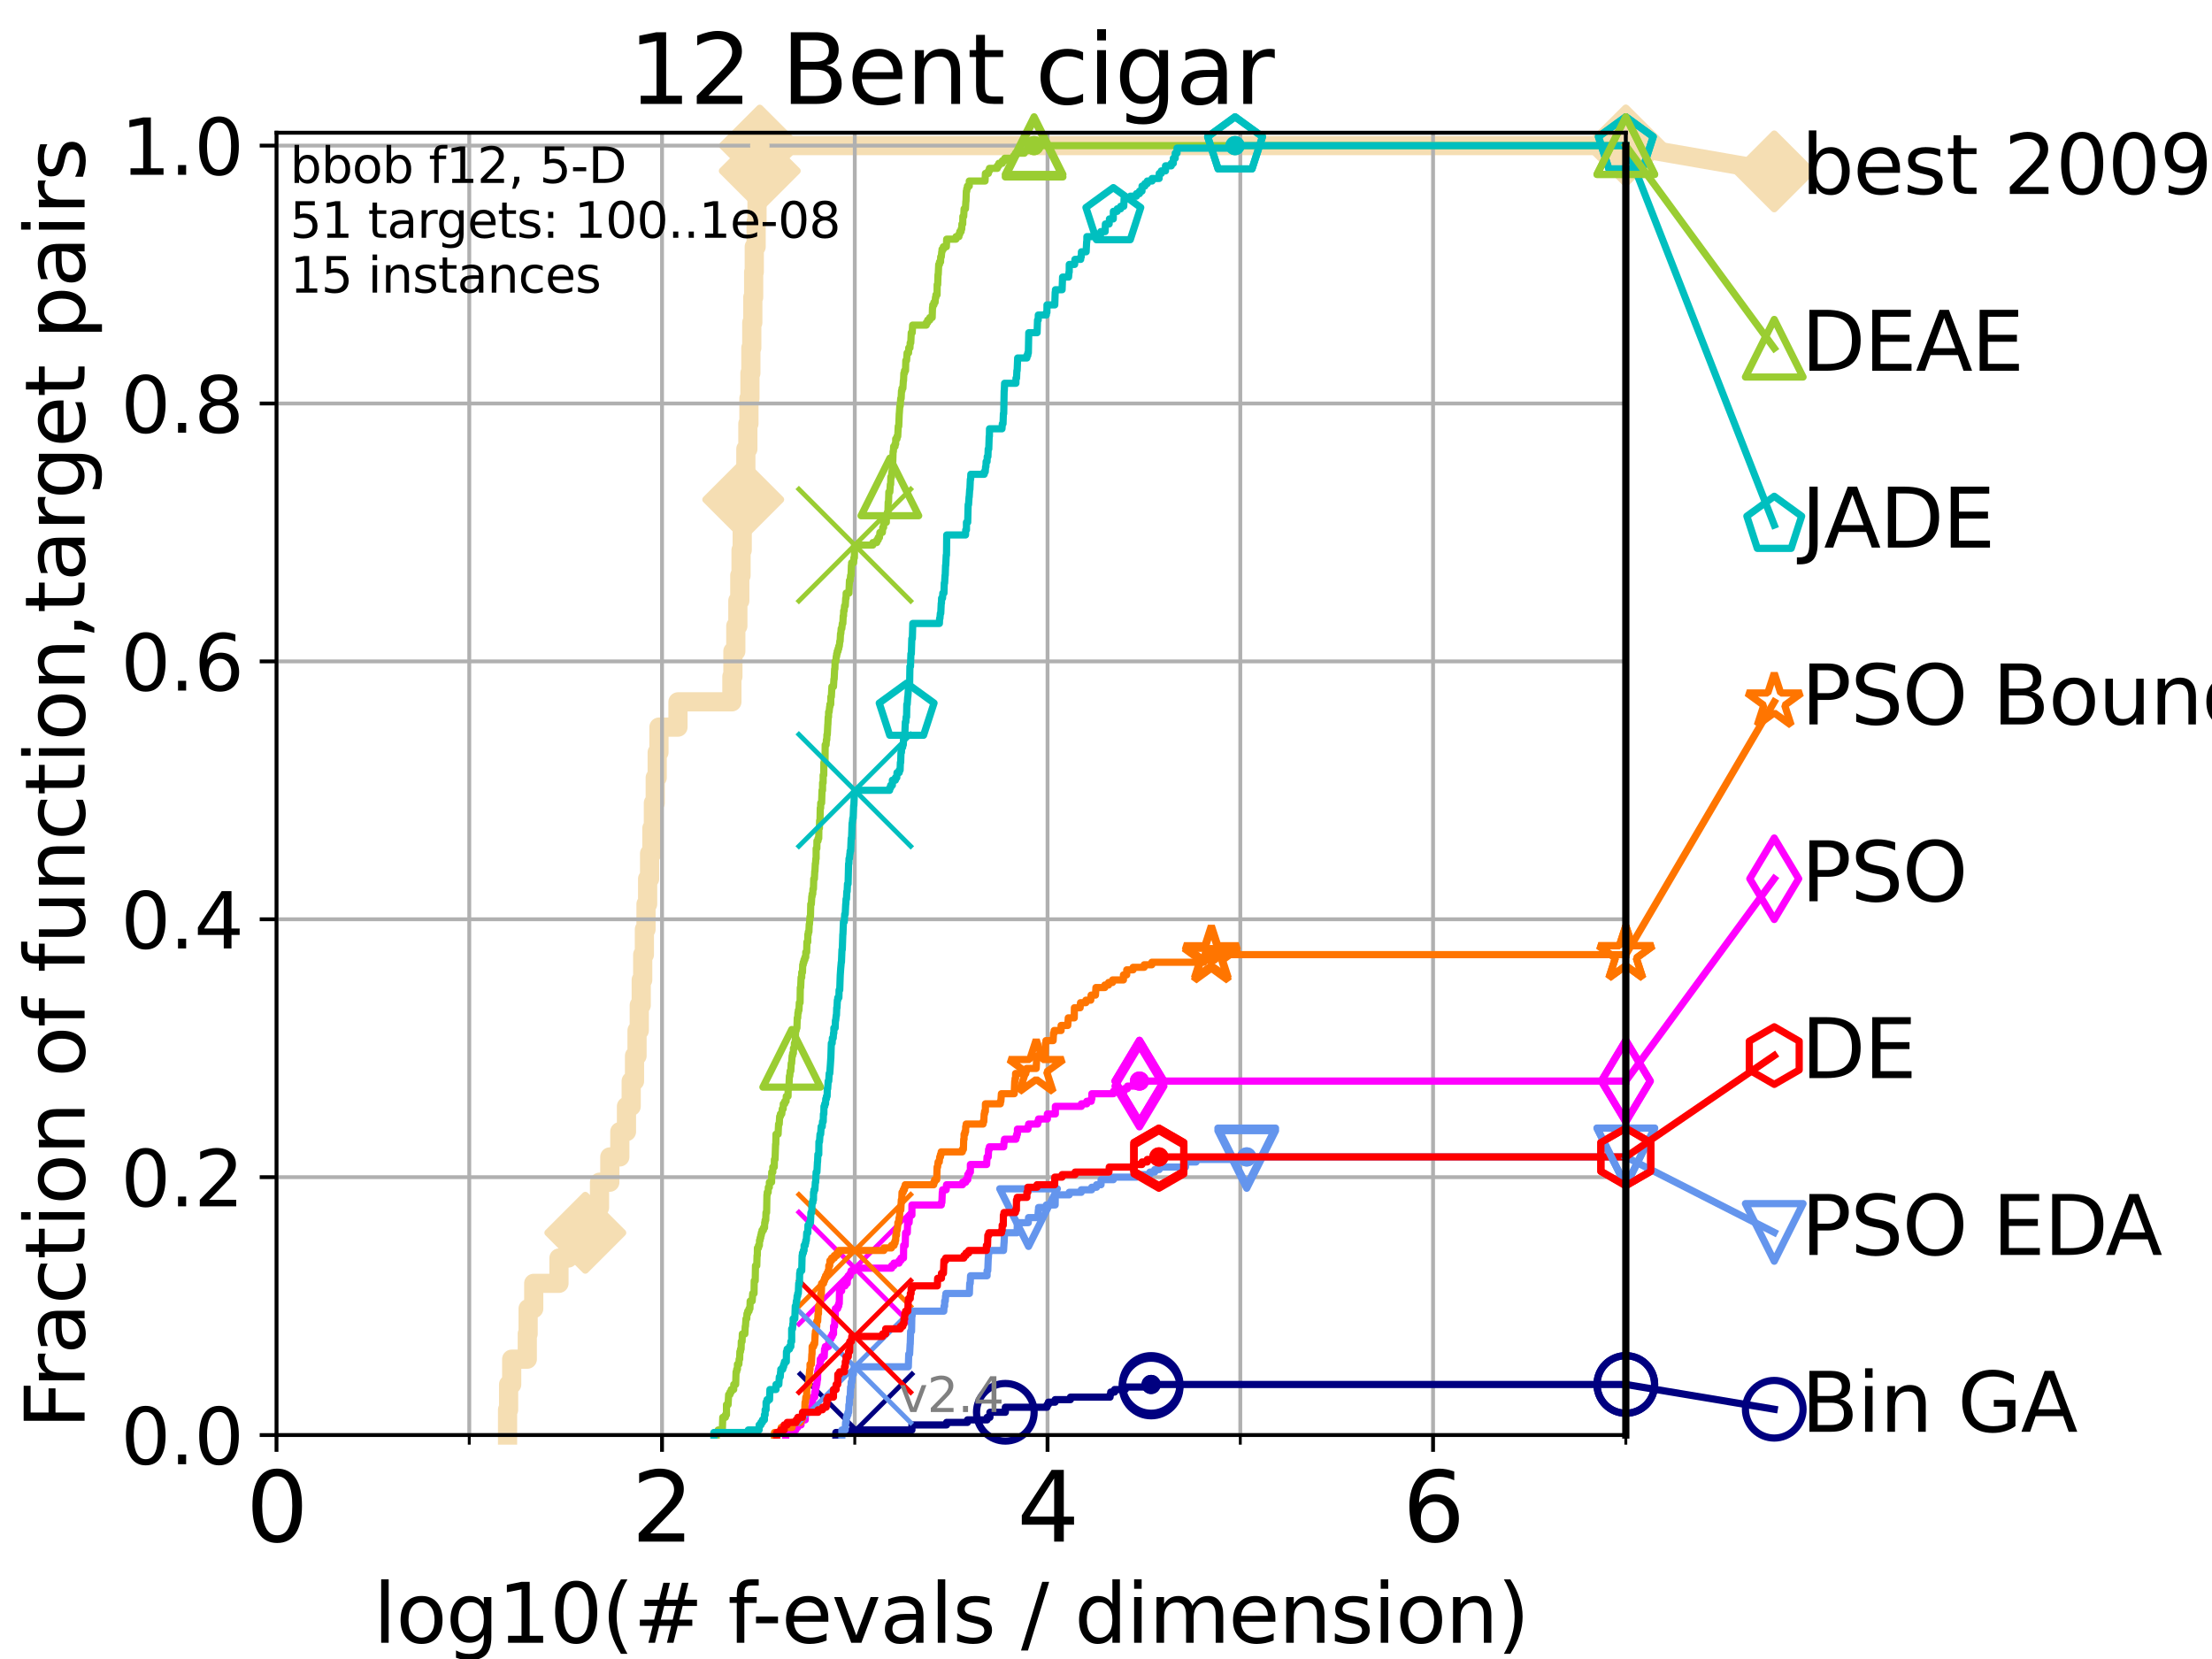 <?xml version="1.0" encoding="utf-8" standalone="no"?>
<!DOCTYPE svg PUBLIC "-//W3C//DTD SVG 1.1//EN"
  "http://www.w3.org/Graphics/SVG/1.1/DTD/svg11.dtd">
<svg height="345.6pt" version="1.1" viewBox="0 0 460.8 345.6" width="460.8pt" xmlns="http://www.w3.org/2000/svg" xmlns:xlink="http://www.w3.org/1999/xlink">
 <defs>
  <style type="text/css">*{stroke-linecap:butt;stroke-linejoin:round;}</style>
 </defs>
 <g id="figure_1">
  <g id="patch_1">
   <path d="M 0 345.6 
L 460.8 345.6 
L 460.8 0 
L 0 0 
z
" style="fill:#ffffff;"/>
  </g>
  <g id="axes_1">
   <g id="patch_2">
    <path d="M 57.6 298.944 
L 338.688 298.944 
L 338.688 27.648 
L 57.6 27.648 
z
" style="fill:#ffffff;"/>
   </g>
   <g id="line2d_1">
    <path d="M 105.733 298.944 
L 105.733 293.677 
L 105.952 293.677 
L 105.952 288.41 
L 106.594 288.41 
L 106.594 283.143 
L 109.843 283.143 
L 109.843 277.877 
L 110.017 277.877 
L 110.017 272.61 
L 111.186 272.61 
L 111.186 267.343 
L 116.443 267.343 
L 116.443 262.076 
L 118.364 262.076 
L 118.364 256.809 
L 121.931 256.809 
L 121.931 251.542 
L 124.892 251.542 
L 124.892 246.275 
L 127.035 246.275 
L 127.035 241.009 
L 129.118 241.009 
L 129.118 235.742 
L 130.505 235.742 
L 130.505 230.475 
L 131.49 230.475 
L 131.49 225.208 
L 132.182 225.208 
L 132.182 219.941 
L 132.707 219.941 
L 132.707 214.674 
L 133.171 214.674 
L 133.171 209.407 
L 133.578 209.407 
L 133.578 204.141 
L 133.888 204.141 
L 133.888 198.874 
L 134.236 198.874 
L 134.236 193.607 
L 134.577 193.607 
L 134.577 188.34 
L 134.912 188.34 
L 134.912 183.073 
L 135.321 183.073 
L 135.321 177.806 
L 135.8 177.806 
L 135.8 172.539 
L 136.112 172.539 
L 136.112 167.272 
L 136.495 167.272 
L 136.495 162.006 
L 136.906 162.006 
L 136.906 156.739 
L 137.271 156.739 
L 137.271 151.472 
L 141.235 151.472 
L 141.235 146.205 
L 152.466 146.205 
L 152.466 140.938 
L 152.677 140.938 
L 152.677 135.671 
L 153.28 135.671 
L 153.28 130.404 
L 153.708 130.404 
L 153.708 125.138 
L 154.112 125.138 
L 154.112 119.871 
L 154.372 119.871 
L 154.372 114.604 
L 154.614 114.604 
L 154.614 109.337 
L 154.827 109.337 
L 154.827 104.07 
L 155.011 104.07 
L 155.011 98.803 
L 155.374 98.803 
L 155.374 93.536 
L 155.792 93.536 
L 155.792 88.27 
L 156.016 88.27 
L 156.016 83.003 
L 156.224 83.003 
L 156.224 77.736 
L 156.418 77.736 
L 156.418 72.469 
L 156.61 72.469 
L 156.61 67.202 
L 156.824 67.202 
L 156.824 61.935 
L 157 61.935 
L 157 56.668 
L 157.128 56.668 
L 157.128 51.402 
L 157.517 51.402 
L 157.517 46.135 
L 157.698 46.135 
L 157.698 40.868 
L 157.821 40.868 
L 157.821 35.601 
L 158.272 35.601 
L 158.272 30.334 
L 338.688 30.334 
" style="fill:none;stroke:#f5deb3;stroke-linecap:square;stroke-width:4;"/>
   </g>
   <g id="line2d_2">
    <defs>
     <path d="M 0 7.778 
L 7.778 0 
L 0 -7.778 
L -7.778 0 
z
" id="mb413e61474" style="stroke:#f5deb3;stroke-linejoin:miter;stroke-width:1.5;"/>
    </defs>
    <g>
     <use style="fill:#f5deb3;stroke:#f5deb3;stroke-linejoin:miter;stroke-width:1.5;" x="121.931" xlink:href="#mb413e61474" y="256.809"/>
     <use style="fill:#f5deb3;stroke:#f5deb3;stroke-linejoin:miter;stroke-width:1.5;" x="154.827" xlink:href="#mb413e61474" y="104.07"/>
     <use style="fill:#f5deb3;stroke:#f5deb3;stroke-linejoin:miter;stroke-width:1.5;" x="158.272" xlink:href="#mb413e61474" y="35.601"/>
     <use style="fill:#f5deb3;stroke:#f5deb3;stroke-linejoin:miter;stroke-width:1.5;" x="158.272" xlink:href="#mb413e61474" y="30.334"/>
     <use style="fill:#f5deb3;stroke:#f5deb3;stroke-linejoin:miter;stroke-width:1.5;" x="338.688" xlink:href="#mb413e61474" y="30.334"/>
    </g>
   </g>
   <g id="line2d_3">
    <path style="fill:none;stroke:#f5deb3;stroke-linecap:square;stroke-width:4;"/>
    <g/>
   </g>
   <g id="line2d_4">
    <path d="M 338.688 30.334 
L 369.608 35.706 
" style="fill:none;stroke:#f5deb3;stroke-linecap:square;stroke-width:4;"/>
    <g>
     <use style="fill:#f5deb3;stroke:#f5deb3;stroke-linejoin:miter;stroke-width:1.5;" x="338.688" xlink:href="#mb413e61474" y="30.334"/>
     <use style="fill:#f5deb3;stroke:#f5deb3;stroke-linejoin:miter;stroke-width:1.5;" x="369.608" xlink:href="#mb413e61474" y="35.706"/>
    </g>
   </g>
   <g id="matplotlib.axis_1">
    <g id="xtick_1">
     <g id="line2d_5">
      <path clip-path="url(#pf2db5d76c4)" d="M 57.6 298.944 
L 57.6 27.648 
" style="fill:none;stroke:#b0b0b0;stroke-linecap:square;stroke-width:0.8;"/>
     </g>
     <g id="line2d_6">
      <defs>
       <path d="M 0 0 
L 0 3.5 
" id="m807c4b4da3" style="stroke:#000000;stroke-width:0.8;"/>
      </defs>
      <g>
       <use style="stroke:#000000;stroke-width:0.8;" x="57.6" xlink:href="#m807c4b4da3" y="298.944"/>
      </g>
     </g>
     <g id="text_1">
      <!-- 0 -->
      <g transform="translate(51.237 321.141)scale(0.2 -0.2)">
       <defs>
        <path d="M 2034 4250 
Q 1547 4250 1301 3770 
Q 1056 3291 1056 2328 
Q 1056 1369 1301 889 
Q 1547 409 2034 409 
Q 2525 409 2770 889 
Q 3016 1369 3016 2328 
Q 3016 3291 2770 3770 
Q 2525 4250 2034 4250 
z
M 2034 4750 
Q 2819 4750 3233 4129 
Q 3647 3509 3647 2328 
Q 3647 1150 3233 529 
Q 2819 -91 2034 -91 
Q 1250 -91 836 529 
Q 422 1150 422 2328 
Q 422 3509 836 4129 
Q 1250 4750 2034 4750 
z
" id="DejaVuSans-30" transform="scale(0.016)"/>
       </defs>
       <use xlink:href="#DejaVuSans-30"/>
      </g>
     </g>
    </g>
    <g id="xtick_2">
     <g id="line2d_7">
      <path clip-path="url(#pf2db5d76c4)" d="M 137.911 298.944 
L 137.911 27.648 
" style="fill:none;stroke:#b0b0b0;stroke-linecap:square;stroke-width:0.8;"/>
     </g>
     <g id="line2d_8">
      <g>
       <use style="stroke:#000000;stroke-width:0.8;" x="137.911" xlink:href="#m807c4b4da3" y="298.944"/>
      </g>
     </g>
     <g id="text_2">
      <!-- 2 -->
      <g transform="translate(131.548 321.141)scale(0.2 -0.2)">
       <defs>
        <path d="M 1228 531 
L 3431 531 
L 3431 0 
L 469 0 
L 469 531 
Q 828 903 1448 1529 
Q 2069 2156 2228 2338 
Q 2531 2678 2651 2914 
Q 2772 3150 2772 3378 
Q 2772 3750 2511 3984 
Q 2250 4219 1831 4219 
Q 1534 4219 1204 4116 
Q 875 4013 500 3803 
L 500 4441 
Q 881 4594 1212 4672 
Q 1544 4750 1819 4750 
Q 2544 4750 2975 4387 
Q 3406 4025 3406 3419 
Q 3406 3131 3298 2873 
Q 3191 2616 2906 2266 
Q 2828 2175 2409 1742 
Q 1991 1309 1228 531 
z
" id="DejaVuSans-32" transform="scale(0.016)"/>
       </defs>
       <use xlink:href="#DejaVuSans-32"/>
      </g>
     </g>
    </g>
    <g id="xtick_3">
     <g id="line2d_9">
      <path clip-path="url(#pf2db5d76c4)" d="M 218.222 298.944 
L 218.222 27.648 
" style="fill:none;stroke:#b0b0b0;stroke-linecap:square;stroke-width:0.8;"/>
     </g>
     <g id="line2d_10">
      <g>
       <use style="stroke:#000000;stroke-width:0.8;" x="218.222" xlink:href="#m807c4b4da3" y="298.944"/>
      </g>
     </g>
     <g id="text_3">
      <!-- 4 -->
      <g transform="translate(211.859 321.141)scale(0.2 -0.2)">
       <defs>
        <path d="M 2419 4116 
L 825 1625 
L 2419 1625 
L 2419 4116 
z
M 2253 4666 
L 3047 4666 
L 3047 1625 
L 3713 1625 
L 3713 1100 
L 3047 1100 
L 3047 0 
L 2419 0 
L 2419 1100 
L 313 1100 
L 313 1709 
L 2253 4666 
z
" id="DejaVuSans-34" transform="scale(0.016)"/>
       </defs>
       <use xlink:href="#DejaVuSans-34"/>
      </g>
     </g>
    </g>
    <g id="xtick_4">
     <g id="line2d_11">
      <path clip-path="url(#pf2db5d76c4)" d="M 298.533 298.944 
L 298.533 27.648 
" style="fill:none;stroke:#b0b0b0;stroke-linecap:square;stroke-width:0.8;"/>
     </g>
     <g id="line2d_12">
      <g>
       <use style="stroke:#000000;stroke-width:0.8;" x="298.533" xlink:href="#m807c4b4da3" y="298.944"/>
      </g>
     </g>
     <g id="text_4">
      <!-- 6 -->
      <g transform="translate(292.17 321.141)scale(0.2 -0.2)">
       <defs>
        <path d="M 2113 2584 
Q 1688 2584 1439 2293 
Q 1191 2003 1191 1497 
Q 1191 994 1439 701 
Q 1688 409 2113 409 
Q 2538 409 2786 701 
Q 3034 994 3034 1497 
Q 3034 2003 2786 2293 
Q 2538 2584 2113 2584 
z
M 3366 4563 
L 3366 3988 
Q 3128 4100 2886 4159 
Q 2644 4219 2406 4219 
Q 1781 4219 1451 3797 
Q 1122 3375 1075 2522 
Q 1259 2794 1537 2939 
Q 1816 3084 2150 3084 
Q 2853 3084 3261 2657 
Q 3669 2231 3669 1497 
Q 3669 778 3244 343 
Q 2819 -91 2113 -91 
Q 1303 -91 875 529 
Q 447 1150 447 2328 
Q 447 3434 972 4092 
Q 1497 4750 2381 4750 
Q 2619 4750 2861 4703 
Q 3103 4656 3366 4563 
z
" id="DejaVuSans-36" transform="scale(0.016)"/>
       </defs>
       <use xlink:href="#DejaVuSans-36"/>
      </g>
     </g>
    </g>
    <g id="xtick_5">
     <g id="line2d_13">
      <path clip-path="url(#pf2db5d76c4)" d="M 97.755 298.944 
L 97.755 27.648 
" style="fill:none;stroke:#b0b0b0;stroke-linecap:square;stroke-width:0.8;"/>
     </g>
     <g id="line2d_14">
      <defs>
       <path d="M 0 0 
L 0 2 
" id="ma0373ad1a6" style="stroke:#000000;stroke-width:0.6;"/>
      </defs>
      <g>
       <use style="stroke:#000000;stroke-width:0.6;" x="97.755" xlink:href="#ma0373ad1a6" y="298.944"/>
      </g>
     </g>
    </g>
    <g id="xtick_6">
     <g id="line2d_15">
      <path clip-path="url(#pf2db5d76c4)" d="M 178.066 298.944 
L 178.066 27.648 
" style="fill:none;stroke:#b0b0b0;stroke-linecap:square;stroke-width:0.8;"/>
     </g>
     <g id="line2d_16">
      <g>
       <use style="stroke:#000000;stroke-width:0.6;" x="178.066" xlink:href="#ma0373ad1a6" y="298.944"/>
      </g>
     </g>
    </g>
    <g id="xtick_7">
     <g id="line2d_17">
      <path clip-path="url(#pf2db5d76c4)" d="M 258.377 298.944 
L 258.377 27.648 
" style="fill:none;stroke:#b0b0b0;stroke-linecap:square;stroke-width:0.8;"/>
     </g>
     <g id="line2d_18">
      <g>
       <use style="stroke:#000000;stroke-width:0.6;" x="258.377" xlink:href="#ma0373ad1a6" y="298.944"/>
      </g>
     </g>
    </g>
    <g id="xtick_8">
     <g id="line2d_19">
      <path clip-path="url(#pf2db5d76c4)" d="M 338.688 298.944 
L 338.688 27.648 
" style="fill:none;stroke:#b0b0b0;stroke-linecap:square;stroke-width:0.8;"/>
     </g>
     <g id="line2d_20">
      <g>
       <use style="stroke:#000000;stroke-width:0.6;" x="338.688" xlink:href="#ma0373ad1a6" y="298.944"/>
      </g>
     </g>
    </g>
    <g id="text_5">
     <!-- log10(# f-evals / dimension) -->
     <g transform="translate(77.764 342.218)scale(0.17 -0.17)">
      <defs>
       <path d="M 603 4863 
L 1178 4863 
L 1178 0 
L 603 0 
L 603 4863 
z
" id="DejaVuSans-6c" transform="scale(0.016)"/>
       <path d="M 1959 3097 
Q 1497 3097 1228 2736 
Q 959 2375 959 1747 
Q 959 1119 1226 758 
Q 1494 397 1959 397 
Q 2419 397 2687 759 
Q 2956 1122 2956 1747 
Q 2956 2369 2687 2733 
Q 2419 3097 1959 3097 
z
M 1959 3584 
Q 2709 3584 3137 3096 
Q 3566 2609 3566 1747 
Q 3566 888 3137 398 
Q 2709 -91 1959 -91 
Q 1206 -91 779 398 
Q 353 888 353 1747 
Q 353 2609 779 3096 
Q 1206 3584 1959 3584 
z
" id="DejaVuSans-6f" transform="scale(0.016)"/>
       <path d="M 2906 1791 
Q 2906 2416 2648 2759 
Q 2391 3103 1925 3103 
Q 1463 3103 1205 2759 
Q 947 2416 947 1791 
Q 947 1169 1205 825 
Q 1463 481 1925 481 
Q 2391 481 2648 825 
Q 2906 1169 2906 1791 
z
M 3481 434 
Q 3481 -459 3084 -895 
Q 2688 -1331 1869 -1331 
Q 1566 -1331 1297 -1286 
Q 1028 -1241 775 -1147 
L 775 -588 
Q 1028 -725 1275 -790 
Q 1522 -856 1778 -856 
Q 2344 -856 2625 -561 
Q 2906 -266 2906 331 
L 2906 616 
Q 2728 306 2450 153 
Q 2172 0 1784 0 
Q 1141 0 747 490 
Q 353 981 353 1791 
Q 353 2603 747 3093 
Q 1141 3584 1784 3584 
Q 2172 3584 2450 3431 
Q 2728 3278 2906 2969 
L 2906 3500 
L 3481 3500 
L 3481 434 
z
" id="DejaVuSans-67" transform="scale(0.016)"/>
       <path d="M 794 531 
L 1825 531 
L 1825 4091 
L 703 3866 
L 703 4441 
L 1819 4666 
L 2450 4666 
L 2450 531 
L 3481 531 
L 3481 0 
L 794 0 
L 794 531 
z
" id="DejaVuSans-31" transform="scale(0.016)"/>
       <path d="M 1984 4856 
Q 1566 4138 1362 3434 
Q 1159 2731 1159 2009 
Q 1159 1288 1364 580 
Q 1569 -128 1984 -844 
L 1484 -844 
Q 1016 -109 783 600 
Q 550 1309 550 2009 
Q 550 2706 781 3412 
Q 1013 4119 1484 4856 
L 1984 4856 
z
" id="DejaVuSans-28" transform="scale(0.016)"/>
       <path d="M 3272 2816 
L 2363 2816 
L 2100 1772 
L 3016 1772 
L 3272 2816 
z
M 2803 4594 
L 2478 3297 
L 3391 3297 
L 3719 4594 
L 4219 4594 
L 3897 3297 
L 4872 3297 
L 4872 2816 
L 3775 2816 
L 3519 1772 
L 4513 1772 
L 4513 1294 
L 3397 1294 
L 3072 0 
L 2572 0 
L 2894 1294 
L 1978 1294 
L 1656 0 
L 1153 0 
L 1478 1294 
L 494 1294 
L 494 1772 
L 1594 1772 
L 1856 2816 
L 850 2816 
L 850 3297 
L 1978 3297 
L 2297 4594 
L 2803 4594 
z
" id="DejaVuSans-23" transform="scale(0.016)"/>
       <path id="DejaVuSans-20" transform="scale(0.016)"/>
       <path d="M 2375 4863 
L 2375 4384 
L 1825 4384 
Q 1516 4384 1395 4259 
Q 1275 4134 1275 3809 
L 1275 3500 
L 2222 3500 
L 2222 3053 
L 1275 3053 
L 1275 0 
L 697 0 
L 697 3053 
L 147 3053 
L 147 3500 
L 697 3500 
L 697 3744 
Q 697 4328 969 4595 
Q 1241 4863 1831 4863 
L 2375 4863 
z
" id="DejaVuSans-66" transform="scale(0.016)"/>
       <path d="M 313 2009 
L 1997 2009 
L 1997 1497 
L 313 1497 
L 313 2009 
z
" id="DejaVuSans-2d" transform="scale(0.016)"/>
       <path d="M 3597 1894 
L 3597 1613 
L 953 1613 
Q 991 1019 1311 708 
Q 1631 397 2203 397 
Q 2534 397 2845 478 
Q 3156 559 3463 722 
L 3463 178 
Q 3153 47 2828 -22 
Q 2503 -91 2169 -91 
Q 1331 -91 842 396 
Q 353 884 353 1716 
Q 353 2575 817 3079 
Q 1281 3584 2069 3584 
Q 2775 3584 3186 3129 
Q 3597 2675 3597 1894 
z
M 3022 2063 
Q 3016 2534 2758 2815 
Q 2500 3097 2075 3097 
Q 1594 3097 1305 2825 
Q 1016 2553 972 2059 
L 3022 2063 
z
" id="DejaVuSans-65" transform="scale(0.016)"/>
       <path d="M 191 3500 
L 800 3500 
L 1894 563 
L 2988 3500 
L 3597 3500 
L 2284 0 
L 1503 0 
L 191 3500 
z
" id="DejaVuSans-76" transform="scale(0.016)"/>
       <path d="M 2194 1759 
Q 1497 1759 1228 1600 
Q 959 1441 959 1056 
Q 959 750 1161 570 
Q 1363 391 1709 391 
Q 2188 391 2477 730 
Q 2766 1069 2766 1631 
L 2766 1759 
L 2194 1759 
z
M 3341 1997 
L 3341 0 
L 2766 0 
L 2766 531 
Q 2569 213 2275 61 
Q 1981 -91 1556 -91 
Q 1019 -91 701 211 
Q 384 513 384 1019 
Q 384 1609 779 1909 
Q 1175 2209 1959 2209 
L 2766 2209 
L 2766 2266 
Q 2766 2663 2505 2880 
Q 2244 3097 1772 3097 
Q 1472 3097 1187 3025 
Q 903 2953 641 2809 
L 641 3341 
Q 956 3463 1253 3523 
Q 1550 3584 1831 3584 
Q 2591 3584 2966 3190 
Q 3341 2797 3341 1997 
z
" id="DejaVuSans-61" transform="scale(0.016)"/>
       <path d="M 2834 3397 
L 2834 2853 
Q 2591 2978 2328 3040 
Q 2066 3103 1784 3103 
Q 1356 3103 1142 2972 
Q 928 2841 928 2578 
Q 928 2378 1081 2264 
Q 1234 2150 1697 2047 
L 1894 2003 
Q 2506 1872 2764 1633 
Q 3022 1394 3022 966 
Q 3022 478 2636 193 
Q 2250 -91 1575 -91 
Q 1294 -91 989 -36 
Q 684 19 347 128 
L 347 722 
Q 666 556 975 473 
Q 1284 391 1588 391 
Q 1994 391 2212 530 
Q 2431 669 2431 922 
Q 2431 1156 2273 1281 
Q 2116 1406 1581 1522 
L 1381 1569 
Q 847 1681 609 1914 
Q 372 2147 372 2553 
Q 372 3047 722 3315 
Q 1072 3584 1716 3584 
Q 2034 3584 2315 3537 
Q 2597 3491 2834 3397 
z
" id="DejaVuSans-73" transform="scale(0.016)"/>
       <path d="M 1625 4666 
L 2156 4666 
L 531 -594 
L 0 -594 
L 1625 4666 
z
" id="DejaVuSans-2f" transform="scale(0.016)"/>
       <path d="M 2906 2969 
L 2906 4863 
L 3481 4863 
L 3481 0 
L 2906 0 
L 2906 525 
Q 2725 213 2448 61 
Q 2172 -91 1784 -91 
Q 1150 -91 751 415 
Q 353 922 353 1747 
Q 353 2572 751 3078 
Q 1150 3584 1784 3584 
Q 2172 3584 2448 3432 
Q 2725 3281 2906 2969 
z
M 947 1747 
Q 947 1113 1208 752 
Q 1469 391 1925 391 
Q 2381 391 2643 752 
Q 2906 1113 2906 1747 
Q 2906 2381 2643 2742 
Q 2381 3103 1925 3103 
Q 1469 3103 1208 2742 
Q 947 2381 947 1747 
z
" id="DejaVuSans-64" transform="scale(0.016)"/>
       <path d="M 603 3500 
L 1178 3500 
L 1178 0 
L 603 0 
L 603 3500 
z
M 603 4863 
L 1178 4863 
L 1178 4134 
L 603 4134 
L 603 4863 
z
" id="DejaVuSans-69" transform="scale(0.016)"/>
       <path d="M 3328 2828 
Q 3544 3216 3844 3400 
Q 4144 3584 4550 3584 
Q 5097 3584 5394 3201 
Q 5691 2819 5691 2113 
L 5691 0 
L 5113 0 
L 5113 2094 
Q 5113 2597 4934 2840 
Q 4756 3084 4391 3084 
Q 3944 3084 3684 2787 
Q 3425 2491 3425 1978 
L 3425 0 
L 2847 0 
L 2847 2094 
Q 2847 2600 2669 2842 
Q 2491 3084 2119 3084 
Q 1678 3084 1418 2786 
Q 1159 2488 1159 1978 
L 1159 0 
L 581 0 
L 581 3500 
L 1159 3500 
L 1159 2956 
Q 1356 3278 1631 3431 
Q 1906 3584 2284 3584 
Q 2666 3584 2933 3390 
Q 3200 3197 3328 2828 
z
" id="DejaVuSans-6d" transform="scale(0.016)"/>
       <path d="M 3513 2113 
L 3513 0 
L 2938 0 
L 2938 2094 
Q 2938 2591 2744 2837 
Q 2550 3084 2163 3084 
Q 1697 3084 1428 2787 
Q 1159 2491 1159 1978 
L 1159 0 
L 581 0 
L 581 3500 
L 1159 3500 
L 1159 2956 
Q 1366 3272 1645 3428 
Q 1925 3584 2291 3584 
Q 2894 3584 3203 3211 
Q 3513 2838 3513 2113 
z
" id="DejaVuSans-6e" transform="scale(0.016)"/>
       <path d="M 513 4856 
L 1013 4856 
Q 1481 4119 1714 3412 
Q 1947 2706 1947 2009 
Q 1947 1309 1714 600 
Q 1481 -109 1013 -844 
L 513 -844 
Q 928 -128 1133 580 
Q 1338 1288 1338 2009 
Q 1338 2731 1133 3434 
Q 928 4138 513 4856 
z
" id="DejaVuSans-29" transform="scale(0.016)"/>
      </defs>
      <use xlink:href="#DejaVuSans-6c"/>
      <use x="27.783" xlink:href="#DejaVuSans-6f"/>
      <use x="88.965" xlink:href="#DejaVuSans-67"/>
      <use x="152.441" xlink:href="#DejaVuSans-31"/>
      <use x="216.064" xlink:href="#DejaVuSans-30"/>
      <use x="279.688" xlink:href="#DejaVuSans-28"/>
      <use x="318.701" xlink:href="#DejaVuSans-23"/>
      <use x="402.49" xlink:href="#DejaVuSans-20"/>
      <use x="434.277" xlink:href="#DejaVuSans-66"/>
      <use x="463.982" xlink:href="#DejaVuSans-2d"/>
      <use x="500.066" xlink:href="#DejaVuSans-65"/>
      <use x="561.59" xlink:href="#DejaVuSans-76"/>
      <use x="620.77" xlink:href="#DejaVuSans-61"/>
      <use x="682.049" xlink:href="#DejaVuSans-6c"/>
      <use x="709.832" xlink:href="#DejaVuSans-73"/>
      <use x="761.932" xlink:href="#DejaVuSans-20"/>
      <use x="793.719" xlink:href="#DejaVuSans-2f"/>
      <use x="827.41" xlink:href="#DejaVuSans-20"/>
      <use x="859.197" xlink:href="#DejaVuSans-64"/>
      <use x="922.674" xlink:href="#DejaVuSans-69"/>
      <use x="950.457" xlink:href="#DejaVuSans-6d"/>
      <use x="1047.869" xlink:href="#DejaVuSans-65"/>
      <use x="1109.393" xlink:href="#DejaVuSans-6e"/>
      <use x="1172.771" xlink:href="#DejaVuSans-73"/>
      <use x="1224.871" xlink:href="#DejaVuSans-69"/>
      <use x="1252.654" xlink:href="#DejaVuSans-6f"/>
      <use x="1313.836" xlink:href="#DejaVuSans-6e"/>
      <use x="1377.215" xlink:href="#DejaVuSans-29"/>
     </g>
    </g>
   </g>
   <g id="matplotlib.axis_2">
    <g id="ytick_1">
     <g id="line2d_21">
      <path clip-path="url(#pf2db5d76c4)" d="M 57.6 298.944 
L 338.688 298.944 
" style="fill:none;stroke:#b0b0b0;stroke-linecap:square;stroke-width:0.8;"/>
     </g>
     <g id="line2d_22">
      <defs>
       <path d="M 0 0 
L -3.5 0 
" id="m703df5968d" style="stroke:#000000;stroke-width:0.8;"/>
      </defs>
      <g>
       <use style="stroke:#000000;stroke-width:0.8;" x="57.6" xlink:href="#m703df5968d" y="298.944"/>
      </g>
     </g>
     <g id="text_6">
      <!-- 0.0 -->
      <g transform="translate(25.155 305.023)scale(0.16 -0.16)">
       <defs>
        <path d="M 684 794 
L 1344 794 
L 1344 0 
L 684 0 
L 684 794 
z
" id="DejaVuSans-2e" transform="scale(0.016)"/>
       </defs>
       <use xlink:href="#DejaVuSans-30"/>
       <use x="63.623" xlink:href="#DejaVuSans-2e"/>
       <use x="95.41" xlink:href="#DejaVuSans-30"/>
      </g>
     </g>
    </g>
    <g id="ytick_2">
     <g id="line2d_23">
      <path clip-path="url(#pf2db5d76c4)" d="M 57.6 245.222 
L 338.688 245.222 
" style="fill:none;stroke:#b0b0b0;stroke-linecap:square;stroke-width:0.8;"/>
     </g>
     <g id="line2d_24">
      <g>
       <use style="stroke:#000000;stroke-width:0.8;" x="57.6" xlink:href="#m703df5968d" y="245.222"/>
      </g>
     </g>
     <g id="text_7">
      <!-- 0.2 -->
      <g transform="translate(25.155 251.301)scale(0.16 -0.16)">
       <use xlink:href="#DejaVuSans-30"/>
       <use x="63.623" xlink:href="#DejaVuSans-2e"/>
       <use x="95.41" xlink:href="#DejaVuSans-32"/>
      </g>
     </g>
    </g>
    <g id="ytick_3">
     <g id="line2d_25">
      <path clip-path="url(#pf2db5d76c4)" d="M 57.6 191.5 
L 338.688 191.5 
" style="fill:none;stroke:#b0b0b0;stroke-linecap:square;stroke-width:0.8;"/>
     </g>
     <g id="line2d_26">
      <g>
       <use style="stroke:#000000;stroke-width:0.8;" x="57.6" xlink:href="#m703df5968d" y="191.5"/>
      </g>
     </g>
     <g id="text_8">
      <!-- 0.4 -->
      <g transform="translate(25.155 197.579)scale(0.16 -0.16)">
       <use xlink:href="#DejaVuSans-30"/>
       <use x="63.623" xlink:href="#DejaVuSans-2e"/>
       <use x="95.41" xlink:href="#DejaVuSans-34"/>
      </g>
     </g>
    </g>
    <g id="ytick_4">
     <g id="line2d_27">
      <path clip-path="url(#pf2db5d76c4)" d="M 57.6 137.778 
L 338.688 137.778 
" style="fill:none;stroke:#b0b0b0;stroke-linecap:square;stroke-width:0.8;"/>
     </g>
     <g id="line2d_28">
      <g>
       <use style="stroke:#000000;stroke-width:0.8;" x="57.6" xlink:href="#m703df5968d" y="137.778"/>
      </g>
     </g>
     <g id="text_9">
      <!-- 0.6 -->
      <g transform="translate(25.155 143.857)scale(0.16 -0.16)">
       <use xlink:href="#DejaVuSans-30"/>
       <use x="63.623" xlink:href="#DejaVuSans-2e"/>
       <use x="95.41" xlink:href="#DejaVuSans-36"/>
      </g>
     </g>
    </g>
    <g id="ytick_5">
     <g id="line2d_29">
      <path clip-path="url(#pf2db5d76c4)" d="M 57.6 84.056 
L 338.688 84.056 
" style="fill:none;stroke:#b0b0b0;stroke-linecap:square;stroke-width:0.8;"/>
     </g>
     <g id="line2d_30">
      <g>
       <use style="stroke:#000000;stroke-width:0.8;" x="57.6" xlink:href="#m703df5968d" y="84.056"/>
      </g>
     </g>
     <g id="text_10">
      <!-- 0.8 -->
      <g transform="translate(25.155 90.135)scale(0.16 -0.16)">
       <defs>
        <path d="M 2034 2216 
Q 1584 2216 1326 1975 
Q 1069 1734 1069 1313 
Q 1069 891 1326 650 
Q 1584 409 2034 409 
Q 2484 409 2743 651 
Q 3003 894 3003 1313 
Q 3003 1734 2745 1975 
Q 2488 2216 2034 2216 
z
M 1403 2484 
Q 997 2584 770 2862 
Q 544 3141 544 3541 
Q 544 4100 942 4425 
Q 1341 4750 2034 4750 
Q 2731 4750 3128 4425 
Q 3525 4100 3525 3541 
Q 3525 3141 3298 2862 
Q 3072 2584 2669 2484 
Q 3125 2378 3379 2068 
Q 3634 1759 3634 1313 
Q 3634 634 3220 271 
Q 2806 -91 2034 -91 
Q 1263 -91 848 271 
Q 434 634 434 1313 
Q 434 1759 690 2068 
Q 947 2378 1403 2484 
z
M 1172 3481 
Q 1172 3119 1398 2916 
Q 1625 2713 2034 2713 
Q 2441 2713 2670 2916 
Q 2900 3119 2900 3481 
Q 2900 3844 2670 4047 
Q 2441 4250 2034 4250 
Q 1625 4250 1398 4047 
Q 1172 3844 1172 3481 
z
" id="DejaVuSans-38" transform="scale(0.016)"/>
       </defs>
       <use xlink:href="#DejaVuSans-30"/>
       <use x="63.623" xlink:href="#DejaVuSans-2e"/>
       <use x="95.41" xlink:href="#DejaVuSans-38"/>
      </g>
     </g>
    </g>
    <g id="ytick_6">
     <g id="line2d_31">
      <path clip-path="url(#pf2db5d76c4)" d="M 57.6 30.334 
L 338.688 30.334 
" style="fill:none;stroke:#b0b0b0;stroke-linecap:square;stroke-width:0.8;"/>
     </g>
     <g id="line2d_32">
      <g>
       <use style="stroke:#000000;stroke-width:0.8;" x="57.6" xlink:href="#m703df5968d" y="30.334"/>
      </g>
     </g>
     <g id="text_11">
      <!-- 1.0 -->
      <g transform="translate(25.155 36.413)scale(0.16 -0.16)">
       <use xlink:href="#DejaVuSans-31"/>
       <use x="63.623" xlink:href="#DejaVuSans-2e"/>
       <use x="95.41" xlink:href="#DejaVuSans-30"/>
      </g>
     </g>
    </g>
    <g id="text_12">
     <!-- Fraction of function,target pairs -->
     <g transform="translate(17.62 297.681)rotate(-90)scale(0.17 -0.17)">
      <defs>
       <path d="M 628 4666 
L 3309 4666 
L 3309 4134 
L 1259 4134 
L 1259 2759 
L 3109 2759 
L 3109 2228 
L 1259 2228 
L 1259 0 
L 628 0 
L 628 4666 
z
" id="DejaVuSans-46" transform="scale(0.016)"/>
       <path d="M 2631 2963 
Q 2534 3019 2420 3045 
Q 2306 3072 2169 3072 
Q 1681 3072 1420 2755 
Q 1159 2438 1159 1844 
L 1159 0 
L 581 0 
L 581 3500 
L 1159 3500 
L 1159 2956 
Q 1341 3275 1631 3429 
Q 1922 3584 2338 3584 
Q 2397 3584 2469 3576 
Q 2541 3569 2628 3553 
L 2631 2963 
z
" id="DejaVuSans-72" transform="scale(0.016)"/>
       <path d="M 3122 3366 
L 3122 2828 
Q 2878 2963 2633 3030 
Q 2388 3097 2138 3097 
Q 1578 3097 1268 2742 
Q 959 2388 959 1747 
Q 959 1106 1268 751 
Q 1578 397 2138 397 
Q 2388 397 2633 464 
Q 2878 531 3122 666 
L 3122 134 
Q 2881 22 2623 -34 
Q 2366 -91 2075 -91 
Q 1284 -91 818 406 
Q 353 903 353 1747 
Q 353 2603 823 3093 
Q 1294 3584 2113 3584 
Q 2378 3584 2631 3529 
Q 2884 3475 3122 3366 
z
" id="DejaVuSans-63" transform="scale(0.016)"/>
       <path d="M 1172 4494 
L 1172 3500 
L 2356 3500 
L 2356 3053 
L 1172 3053 
L 1172 1153 
Q 1172 725 1289 603 
Q 1406 481 1766 481 
L 2356 481 
L 2356 0 
L 1766 0 
Q 1100 0 847 248 
Q 594 497 594 1153 
L 594 3053 
L 172 3053 
L 172 3500 
L 594 3500 
L 594 4494 
L 1172 4494 
z
" id="DejaVuSans-74" transform="scale(0.016)"/>
       <path d="M 544 1381 
L 544 3500 
L 1119 3500 
L 1119 1403 
Q 1119 906 1312 657 
Q 1506 409 1894 409 
Q 2359 409 2629 706 
Q 2900 1003 2900 1516 
L 2900 3500 
L 3475 3500 
L 3475 0 
L 2900 0 
L 2900 538 
Q 2691 219 2414 64 
Q 2138 -91 1772 -91 
Q 1169 -91 856 284 
Q 544 659 544 1381 
z
M 1991 3584 
L 1991 3584 
z
" id="DejaVuSans-75" transform="scale(0.016)"/>
       <path d="M 750 794 
L 1409 794 
L 1409 256 
L 897 -744 
L 494 -744 
L 750 256 
L 750 794 
z
" id="DejaVuSans-2c" transform="scale(0.016)"/>
       <path d="M 1159 525 
L 1159 -1331 
L 581 -1331 
L 581 3500 
L 1159 3500 
L 1159 2969 
Q 1341 3281 1617 3432 
Q 1894 3584 2278 3584 
Q 2916 3584 3314 3078 
Q 3713 2572 3713 1747 
Q 3713 922 3314 415 
Q 2916 -91 2278 -91 
Q 1894 -91 1617 61 
Q 1341 213 1159 525 
z
M 3116 1747 
Q 3116 2381 2855 2742 
Q 2594 3103 2138 3103 
Q 1681 3103 1420 2742 
Q 1159 2381 1159 1747 
Q 1159 1113 1420 752 
Q 1681 391 2138 391 
Q 2594 391 2855 752 
Q 3116 1113 3116 1747 
z
" id="DejaVuSans-70" transform="scale(0.016)"/>
      </defs>
      <use xlink:href="#DejaVuSans-46"/>
      <use x="50.27" xlink:href="#DejaVuSans-72"/>
      <use x="91.383" xlink:href="#DejaVuSans-61"/>
      <use x="152.662" xlink:href="#DejaVuSans-63"/>
      <use x="207.643" xlink:href="#DejaVuSans-74"/>
      <use x="246.852" xlink:href="#DejaVuSans-69"/>
      <use x="274.635" xlink:href="#DejaVuSans-6f"/>
      <use x="335.816" xlink:href="#DejaVuSans-6e"/>
      <use x="399.195" xlink:href="#DejaVuSans-20"/>
      <use x="430.982" xlink:href="#DejaVuSans-6f"/>
      <use x="492.164" xlink:href="#DejaVuSans-66"/>
      <use x="527.369" xlink:href="#DejaVuSans-20"/>
      <use x="559.156" xlink:href="#DejaVuSans-66"/>
      <use x="594.361" xlink:href="#DejaVuSans-75"/>
      <use x="657.74" xlink:href="#DejaVuSans-6e"/>
      <use x="721.119" xlink:href="#DejaVuSans-63"/>
      <use x="776.1" xlink:href="#DejaVuSans-74"/>
      <use x="815.309" xlink:href="#DejaVuSans-69"/>
      <use x="843.092" xlink:href="#DejaVuSans-6f"/>
      <use x="904.273" xlink:href="#DejaVuSans-6e"/>
      <use x="967.652" xlink:href="#DejaVuSans-2c"/>
      <use x="999.439" xlink:href="#DejaVuSans-74"/>
      <use x="1038.648" xlink:href="#DejaVuSans-61"/>
      <use x="1099.928" xlink:href="#DejaVuSans-72"/>
      <use x="1139.291" xlink:href="#DejaVuSans-67"/>
      <use x="1202.768" xlink:href="#DejaVuSans-65"/>
      <use x="1264.291" xlink:href="#DejaVuSans-74"/>
      <use x="1303.5" xlink:href="#DejaVuSans-20"/>
      <use x="1335.287" xlink:href="#DejaVuSans-70"/>
      <use x="1398.764" xlink:href="#DejaVuSans-61"/>
      <use x="1460.043" xlink:href="#DejaVuSans-69"/>
      <use x="1487.826" xlink:href="#DejaVuSans-72"/>
      <use x="1528.939" xlink:href="#DejaVuSans-73"/>
     </g>
    </g>
   </g>
   <g id="line2d_33">
    <defs>
     <path d="M 0 1.5 
C 0.398 1.5 0.779 1.342 1.061 1.061 
C 1.342 0.779 1.5 0.398 1.5 0 
C 1.5 -0.398 1.342 -0.779 1.061 -1.061 
C 0.779 -1.342 0.398 -1.5 0 -1.5 
C -0.398 -1.5 -0.779 -1.342 -1.061 -1.061 
C -1.342 -0.779 -1.5 -0.398 -1.5 0 
C -1.5 0.398 -1.342 0.779 -1.061 1.061 
C -0.779 1.342 -0.398 1.5 0 1.5 
z
" id="mb915feab66" style="stroke:#f5deb3;"/>
    </defs>
    <g>
     <use style="fill:#f5deb3;stroke:#f5deb3;" x="158.272" xlink:href="#mb915feab66" y="30.334"/>
     <use style="fill:#f5deb3;stroke:#f5deb3;" x="158.272" xlink:href="#mb915feab66" y="30.334"/>
    </g>
   </g>
   <g id="line2d_34">
    <defs>
     <path d="M 0 1.5 
C 0.398 1.5 0.779 1.342 1.061 1.061 
C 1.342 0.779 1.5 0.398 1.5 0 
C 1.5 -0.398 1.342 -0.779 1.061 -1.061 
C 0.779 -1.342 0.398 -1.5 0 -1.5 
C -0.398 -1.5 -0.779 -1.342 -1.061 -1.061 
C -1.342 -0.779 -1.5 -0.398 -1.5 0 
C -1.5 0.398 -1.342 0.779 -1.061 1.061 
C -0.779 1.342 -0.398 1.5 0 1.5 
z
" id="mcd10188ee5" style="stroke:#000080;"/>
    </defs>
    <g>
     <use style="fill:#000080;stroke:#000080;" x="239.801" xlink:href="#mcd10188ee5" y="288.41"/>
     <use style="fill:#000080;stroke:#000080;" x="239.801" xlink:href="#mcd10188ee5" y="288.41"/>
    </g>
   </g>
   <g id="line2d_35">
    <path d="M 174.122 298.944 
L 174.122 298.417 
L 177.423 298.417 
L 177.423 297.891 
L 189.97 297.891 
L 189.97 296.837 
L 197.192 296.837 
L 197.192 296.311 
L 201.545 296.311 
L 201.545 295.784 
L 205.633 295.784 
L 205.633 295.257 
L 206.219 295.257 
L 206.219 294.204 
L 209.429 294.204 
L 209.429 293.15 
L 218.107 293.15 
L 218.107 292.624 
L 218.396 292.624 
L 218.396 292.097 
L 219.804 292.097 
L 219.804 291.57 
L 222.992 291.57 
L 222.992 291.044 
L 231.245 291.044 
L 231.245 290.517 
L 231.382 290.517 
L 231.382 289.99 
L 232.195 289.99 
L 232.195 289.464 
L 234.429 289.464 
L 234.429 288.937 
L 239.801 288.937 
L 239.801 288.41 
L 338.688 288.41 
" style="fill:none;stroke:#000080;stroke-linecap:square;stroke-width:1.5;"/>
   </g>
   <g id="line2d_36">
    <defs>
     <path d="M 0 6 
C 1.591 6 3.117 5.368 4.243 4.243 
C 5.368 3.117 6 1.591 6 0 
C 6 -1.591 5.368 -3.117 4.243 -4.243 
C 3.117 -5.368 1.591 -6 0 -6 
C -1.591 -6 -3.117 -5.368 -4.243 -4.243 
C -5.368 -3.117 -6 -1.591 -6 0 
C -6 1.591 -5.368 3.117 -4.243 4.243 
C -3.117 5.368 -1.591 6 0 6 
z
" id="m1e86a158f6" style="stroke:#000080;stroke-width:1.5;"/>
    </defs>
    <g>
     <use style="fill-opacity:0;stroke:#000080;stroke-width:1.5;" x="209.429" xlink:href="#m1e86a158f6" y="294.204"/>
     <use style="fill-opacity:0;stroke:#000080;stroke-width:1.5;" x="239.801" xlink:href="#m1e86a158f6" y="288.937"/>
     <use style="fill-opacity:0;stroke:#000080;stroke-width:1.5;" x="239.801" xlink:href="#m1e86a158f6" y="288.41"/>
     <use style="fill-opacity:0;stroke:#000080;stroke-width:1.5;" x="338.688" xlink:href="#m1e86a158f6" y="288.41"/>
    </g>
   </g>
   <g id="line2d_37">
    <path style="fill:none;stroke:#000080;stroke-linecap:square;stroke-width:1.5;"/>
    <g/>
   </g>
   <g id="line2d_38">
    <path clip-path="url(#pf2db5d76c4)" d="M 178.329 297.891 
" style="fill:none;stroke:#000080;stroke-linecap:square;stroke-width:1.5;"/>
    <defs>
     <path d="M -12 12 
L 12 -12 
M -12 -12 
L 12 12 
" id="mf542cb3d4c" style="stroke:#000080;"/>
    </defs>
    <g clip-path="url(#pf2db5d76c4)">
     <use style="fill:#000080;stroke:#000080;" x="178.329" xlink:href="#mf542cb3d4c" y="297.891"/>
    </g>
   </g>
   <g id="line2d_39">
    <defs>
     <path d="M 0 1.5 
C 0.398 1.5 0.779 1.342 1.061 1.061 
C 1.342 0.779 1.5 0.398 1.5 0 
C 1.5 -0.398 1.342 -0.779 1.061 -1.061 
C 0.779 -1.342 0.398 -1.5 0 -1.5 
C -0.398 -1.5 -0.779 -1.342 -1.061 -1.061 
C -1.342 -0.779 -1.5 -0.398 -1.5 0 
C -1.5 0.398 -1.342 0.779 -1.061 1.061 
C -0.779 1.342 -0.398 1.5 0 1.5 
z
" id="m97d615c43f" style="stroke:#ff00ff;"/>
    </defs>
    <g>
     <use style="fill:#ff00ff;stroke:#ff00ff;" x="237.369" xlink:href="#m97d615c43f" y="225.208"/>
     <use style="fill:#ff00ff;stroke:#ff00ff;" x="237.369" xlink:href="#m97d615c43f" y="225.208"/>
    </g>
   </g>
   <g id="line2d_40">
    <path d="M 163.677 298.944 
L 163.677 298.417 
L 163.985 298.417 
L 163.985 297.891 
L 165.782 297.891 
L 165.782 297.364 
L 166.166 297.364 
L 166.166 296.837 
L 166.876 296.837 
L 166.876 295.784 
L 167.754 295.784 
L 167.754 294.204 
L 168.633 294.204 
L 168.633 293.677 
L 169.059 293.677 
L 169.059 293.15 
L 169.227 293.15 
L 169.308 291.044 
L 169.724 291.044 
L 169.724 289.99 
L 169.881 289.99 
L 169.881 288.937 
L 170.042 288.937 
L 170.042 288.41 
L 170.158 288.41 
L 170.267 287.357 
L 170.316 287.357 
L 170.338 285.777 
L 170.462 285.777 
L 170.462 285.25 
L 170.602 285.25 
L 170.602 284.723 
L 170.815 284.723 
L 170.878 283.143 
L 171.186 283.143 
L 171.186 282.617 
L 171.701 282.617 
L 171.771 281.037 
L 171.926 281.037 
L 171.926 280.51 
L 172.602 280.51 
L 172.692 278.93 
L 173.1 278.93 
L 173.1 278.403 
L 173.381 278.403 
L 173.381 277.877 
L 173.639 277.877 
L 173.644 276.296 
L 173.849 276.296 
L 173.938 274.19 
L 174 274.19 
L 174.022 272.61 
L 174.495 272.61 
L 174.495 272.083 
L 174.716 272.083 
L 174.716 271.556 
L 174.834 271.556 
L 174.888 268.923 
L 175.33 268.923 
L 175.33 267.87 
L 176.05 267.87 
L 176.05 267.343 
L 176.487 267.343 
L 176.536 266.289 
L 176.699 266.289 
L 176.699 265.763 
L 177.117 265.763 
L 177.117 265.236 
L 177.311 265.236 
L 177.311 264.709 
L 177.937 264.709 
L 177.937 264.183 
L 185.75 264.183 
L 185.75 263.656 
L 186.226 263.656 
L 186.226 263.129 
L 187.289 263.129 
L 187.289 262.603 
L 187.673 262.603 
L 187.673 262.076 
L 188.212 262.076 
L 188.249 259.443 
L 188.573 259.443 
L 188.637 256.809 
L 189.006 256.809 
L 189.075 254.702 
L 189.382 254.702 
L 189.484 253.122 
L 189.97 253.122 
L 189.97 251.016 
L 196.098 251.016 
L 196.098 250.489 
L 196.213 250.489 
L 196.299 248.382 
L 196.36 248.382 
L 196.36 247.855 
L 197.103 247.855 
L 197.182 246.802 
L 200.527 246.802 
L 200.527 246.275 
L 201.185 246.275 
L 201.185 245.749 
L 201.597 245.749 
L 201.597 244.695 
L 201.895 244.695 
L 201.895 244.169 
L 202.15 244.169 
L 202.15 242.589 
L 205.533 242.589 
L 205.62 241.009 
L 205.869 241.009 
L 205.948 239.428 
L 206.108 239.428 
L 206.108 238.902 
L 209.093 238.902 
L 209.159 237.848 
L 209.252 237.848 
L 209.252 237.322 
L 211.636 237.322 
L 211.636 236.795 
L 211.804 236.795 
L 211.804 236.268 
L 211.949 236.268 
L 211.949 235.215 
L 214.14 235.215 
L 214.14 234.688 
L 214.284 234.688 
L 214.284 234.162 
L 216.171 234.162 
L 216.171 233.635 
L 216.344 233.635 
L 216.344 233.108 
L 218.185 233.108 
L 218.185 232.055 
L 219.851 232.055 
L 219.851 230.475 
L 225.268 230.475 
L 225.268 229.948 
L 226.395 229.948 
L 226.395 229.421 
L 227.319 229.421 
L 227.319 228.895 
L 227.454 228.895 
L 227.454 227.841 
L 231.955 227.841 
L 231.955 227.315 
L 234.196 227.315 
L 234.196 226.788 
L 234.871 226.788 
L 234.871 226.261 
L 237.369 226.261 
L 237.369 225.208 
L 338.688 225.208 
L 338.688 225.208 
" style="fill:none;stroke:#ff00ff;stroke-linecap:square;stroke-width:1.5;"/>
   </g>
   <g id="line2d_41">
    <defs>
     <path d="M 0 8.485 
L 5.091 0 
L 0 -8.485 
L -5.091 0 
z
" id="m20e6e0e72b" style="stroke:#ff00ff;stroke-linejoin:miter;stroke-width:1.5;"/>
    </defs>
    <g>
     <use style="fill-opacity:0;stroke:#ff00ff;stroke-linejoin:miter;stroke-width:1.5;" x="237.369" xlink:href="#m20e6e0e72b" y="226.261"/>
     <use style="fill-opacity:0;stroke:#ff00ff;stroke-linejoin:miter;stroke-width:1.5;" x="237.369" xlink:href="#m20e6e0e72b" y="225.208"/>
     <use style="fill-opacity:0;stroke:#ff00ff;stroke-linejoin:miter;stroke-width:1.5;" x="237.369" xlink:href="#m20e6e0e72b" y="225.208"/>
     <use style="fill-opacity:0;stroke:#ff00ff;stroke-linejoin:miter;stroke-width:1.5;" x="338.688" xlink:href="#m20e6e0e72b" y="225.208"/>
    </g>
   </g>
   <g id="line2d_42">
    <path style="fill:none;stroke:#ff00ff;stroke-linecap:square;stroke-width:1.5;"/>
    <g/>
   </g>
   <g id="line2d_43">
    <path clip-path="url(#pf2db5d76c4)" d="M 178.066 264.183 
" style="fill:none;stroke:#ff00ff;stroke-linecap:square;stroke-width:1.5;"/>
    <defs>
     <path d="M -12 12 
L 12 -12 
M -12 -12 
L 12 12 
" id="me1a520ff7d" style="stroke:#ff00ff;"/>
    </defs>
    <g clip-path="url(#pf2db5d76c4)">
     <use style="fill:#ff00ff;stroke:#ff00ff;" x="178.066" xlink:href="#me1a520ff7d" y="264.183"/>
    </g>
   </g>
   <g id="line2d_44">
    <defs>
     <path d="M 0 1.5 
C 0.398 1.5 0.779 1.342 1.061 1.061 
C 1.342 0.779 1.5 0.398 1.5 0 
C 1.5 -0.398 1.342 -0.779 1.061 -1.061 
C 0.779 -1.342 0.398 -1.5 0 -1.5 
C -0.398 -1.5 -0.779 -1.342 -1.061 -1.061 
C -1.342 -0.779 -1.5 -0.398 -1.5 0 
C -1.5 0.398 -1.342 0.779 -1.061 1.061 
C -0.779 1.342 -0.398 1.5 0 1.5 
z
" id="m7ea502cbc8" style="stroke:#ff7500;"/>
    </defs>
    <g>
     <use style="fill:#ff7500;stroke:#ff7500;" x="252.345" xlink:href="#m7ea502cbc8" y="198.874"/>
     <use style="fill:#ff7500;stroke:#ff7500;" x="252.345" xlink:href="#m7ea502cbc8" y="198.874"/>
    </g>
   </g>
   <g id="line2d_45">
    <path d="M 161.348 298.944 
L 161.348 298.417 
L 162.746 298.417 
L 162.746 297.364 
L 165.003 297.364 
L 165.106 296.311 
L 166.776 296.311 
L 166.776 295.784 
L 167.034 295.784 
L 167.034 295.257 
L 167.327 295.257 
L 167.327 294.204 
L 167.628 294.204 
L 167.71 292.097 
L 167.786 292.097 
L 167.867 291.044 
L 168.035 291.044 
L 168.066 288.937 
L 168.233 288.937 
L 168.233 288.41 
L 168.482 288.41 
L 168.585 286.304 
L 168.597 286.304 
L 168.692 285.25 
L 168.746 285.25 
L 168.746 284.197 
L 169.024 284.197 
L 169.123 282.09 
L 169.158 282.09 
L 169.187 280.51 
L 169.486 280.51 
L 169.486 279.983 
L 169.707 279.983 
L 169.814 277.877 
L 169.864 277.877 
L 169.864 277.35 
L 169.998 277.35 
L 170.07 276.296 
L 170.141 276.296 
L 170.141 275.243 
L 170.332 275.243 
L 170.414 273.663 
L 170.505 273.663 
L 170.522 272.083 
L 170.741 272.083 
L 170.825 271.03 
L 170.899 271.03 
L 170.978 269.45 
L 171.103 269.45 
L 171.16 267.343 
L 171.57 267.343 
L 171.57 266.816 
L 171.766 266.816 
L 171.766 266.289 
L 171.98 266.289 
L 171.98 265.763 
L 172.265 265.763 
L 172.265 265.236 
L 172.511 265.236 
L 172.511 264.709 
L 172.649 264.709 
L 172.654 263.656 
L 172.843 263.656 
L 172.89 262.603 
L 173.244 262.603 
L 173.244 262.076 
L 173.805 262.076 
L 173.805 261.549 
L 174.353 261.549 
L 174.353 261.023 
L 174.745 261.023 
L 174.745 260.496 
L 184.125 260.496 
L 184.125 259.969 
L 185.707 259.969 
L 185.707 259.443 
L 186.25 259.443 
L 186.25 258.916 
L 186.471 258.916 
L 186.471 258.389 
L 186.582 258.389 
L 186.61 257.336 
L 186.766 257.336 
L 186.78 256.282 
L 186.907 256.282 
L 187.018 255.229 
L 187.041 255.229 
L 187.041 254.702 
L 187.207 254.702 
L 187.302 253.649 
L 187.379 253.649 
L 187.459 252.069 
L 187.655 252.069 
L 187.758 249.962 
L 187.849 249.962 
L 187.909 248.382 
L 188.153 248.382 
L 188.153 247.855 
L 188.396 247.855 
L 188.396 247.329 
L 188.573 247.329 
L 188.573 246.802 
L 194.512 246.802 
L 194.512 246.275 
L 194.699 246.275 
L 194.699 245.749 
L 195.129 245.749 
L 195.213 243.115 
L 195.317 243.115 
L 195.423 242.062 
L 195.665 242.062 
L 195.761 241.009 
L 195.917 241.009 
L 195.917 240.482 
L 196.073 240.482 
L 196.073 239.955 
L 200.46 239.955 
L 200.46 239.428 
L 200.694 239.428 
L 200.755 237.322 
L 200.831 237.322 
L 200.831 236.268 
L 201.01 236.268 
L 201.01 235.742 
L 201.156 235.742 
L 201.174 234.688 
L 201.27 234.688 
L 201.27 234.162 
L 204.791 234.162 
L 204.791 233.635 
L 204.946 233.635 
L 205.014 232.055 
L 205.105 232.055 
L 205.105 231.528 
L 205.27 231.528 
L 205.285 229.948 
L 208.385 229.948 
L 208.385 229.421 
L 208.502 229.421 
L 208.609 227.841 
L 211.282 227.841 
L 211.389 225.208 
L 211.453 225.208 
L 211.453 224.681 
L 211.564 224.681 
L 211.564 223.628 
L 213.694 223.628 
L 213.694 223.101 
L 213.851 223.101 
L 213.851 222.575 
L 215.86 222.575 
L 215.959 220.468 
L 216.009 220.468 
L 216.009 219.941 
L 217.739 219.941 
L 217.795 217.308 
L 217.884 217.308 
L 217.884 216.781 
L 219.384 216.781 
L 219.469 215.201 
L 219.607 215.201 
L 219.607 214.674 
L 221.047 214.674 
L 221.047 213.621 
L 222.436 213.621 
L 222.538 212.041 
L 223.786 212.041 
L 223.817 209.934 
L 225.01 209.934 
L 225.09 208.881 
L 226.208 208.881 
L 226.208 208.354 
L 227.226 208.354 
L 227.297 207.301 
L 228.206 207.301 
L 228.303 205.721 
L 230.158 205.721 
L 230.158 205.194 
L 230.938 205.194 
L 230.938 204.667 
L 231.765 204.667 
L 231.765 204.141 
L 234.032 204.141 
L 234.032 203.087 
L 234.711 203.087 
L 234.722 202.034 
L 236.042 202.034 
L 236.042 201.507 
L 238.357 201.507 
L 238.357 200.98 
L 239.948 200.98 
L 239.948 200.454 
L 250.8 200.454 
L 250.8 199.927 
L 252.114 199.927 
L 252.114 199.4 
L 252.345 199.4 
L 252.345 198.874 
L 338.688 198.874 
L 338.688 198.874 
" style="fill:none;stroke:#ff7500;stroke-linecap:square;stroke-width:1.5;"/>
   </g>
   <g id="line2d_46">
    <defs>
     <path d="M 0 -6 
L -1.347 -1.854 
L -5.706 -1.854 
L -2.18 0.708 
L -3.527 4.854 
L -0 2.292 
L 3.527 4.854 
L 2.18 0.708 
L 5.706 -1.854 
L 1.347 -1.854 
z
" id="me6b34d84d1" style="stroke:#ff7500;stroke-linejoin:bevel;stroke-width:1.5;"/>
    </defs>
    <g>
     <use style="fill-opacity:0;stroke:#ff7500;stroke-linejoin:bevel;stroke-width:1.5;" x="215.86" xlink:href="#me6b34d84d1" y="222.575"/>
     <use style="fill-opacity:0;stroke:#ff7500;stroke-linejoin:bevel;stroke-width:1.5;" x="252.345" xlink:href="#me6b34d84d1" y="199.4"/>
     <use style="fill-opacity:0;stroke:#ff7500;stroke-linejoin:bevel;stroke-width:1.5;" x="252.345" xlink:href="#me6b34d84d1" y="198.874"/>
     <use style="fill-opacity:0;stroke:#ff7500;stroke-linejoin:bevel;stroke-width:1.5;" x="338.688" xlink:href="#me6b34d84d1" y="198.874"/>
    </g>
   </g>
   <g id="line2d_47">
    <path style="fill:none;stroke:#ff7500;stroke-linecap:square;stroke-width:1.5;"/>
    <g/>
   </g>
   <g id="line2d_48">
    <path clip-path="url(#pf2db5d76c4)" d="M 178.066 260.496 
" style="fill:none;stroke:#ff7500;stroke-linecap:square;stroke-width:1.5;"/>
    <defs>
     <path d="M -12 12 
L 12 -12 
M -12 -12 
L 12 12 
" id="mbbb08cb74c" style="stroke:#ff7500;"/>
    </defs>
    <g clip-path="url(#pf2db5d76c4)">
     <use style="fill:#ff7500;stroke:#ff7500;" x="178.066" xlink:href="#mbbb08cb74c" y="260.496"/>
    </g>
   </g>
   <g id="line2d_49">
    <defs>
     <path d="M 0 1.5 
C 0.398 1.5 0.779 1.342 1.061 1.061 
C 1.342 0.779 1.5 0.398 1.5 0 
C 1.5 -0.398 1.342 -0.779 1.061 -1.061 
C 0.779 -1.342 0.398 -1.5 0 -1.5 
C -0.398 -1.5 -0.779 -1.342 -1.061 -1.061 
C -1.342 -0.779 -1.5 -0.398 -1.5 0 
C -1.5 0.398 -1.342 0.779 -1.061 1.061 
C -0.779 1.342 -0.398 1.5 0 1.5 
z
" id="m07b785593e" style="stroke:#6495ed;"/>
    </defs>
    <g>
     <use style="fill:#6495ed;stroke:#6495ed;" x="259.714" xlink:href="#m07b785593e" y="241.009"/>
     <use style="fill:#6495ed;stroke:#6495ed;" x="259.714" xlink:href="#m07b785593e" y="241.009"/>
    </g>
   </g>
   <g id="line2d_50">
    <path d="M 175.371 298.944 
L 175.371 297.891 
L 176.069 297.891 
L 176.151 296.311 
L 176.256 296.311 
L 176.325 295.257 
L 176.448 295.257 
L 176.448 294.731 
L 176.654 294.731 
L 176.654 294.204 
L 176.793 294.204 
L 176.842 292.624 
L 176.928 292.624 
L 176.98 291.044 
L 177.106 291.044 
L 177.194 288.937 
L 177.307 288.937 
L 177.318 287.884 
L 177.463 287.884 
L 177.567 286.304 
L 177.764 286.304 
L 177.831 285.25 
L 177.923 285.25 
L 177.923 284.723 
L 189.223 284.723 
L 189.306 282.09 
L 189.491 282.09 
L 189.594 279.983 
L 189.619 279.983 
L 189.695 277.35 
L 189.892 277.35 
L 189.951 274.19 
L 190.004 274.19 
L 190.083 273.136 
L 196.61 273.136 
L 196.664 272.083 
L 196.786 272.083 
L 196.786 271.03 
L 196.92 271.03 
L 196.976 269.976 
L 197.051 269.976 
L 197.051 269.45 
L 201.941 269.45 
L 202.008 267.343 
L 202.112 267.343 
L 202.184 265.763 
L 205.627 265.763 
L 205.627 264.709 
L 205.767 264.709 
L 205.872 262.076 
L 205.894 262.076 
L 205.946 261.023 
L 206.029 261.023 
L 206.029 260.496 
L 209.054 260.496 
L 209.157 258.916 
L 209.171 258.916 
L 209.263 256.809 
L 211.868 256.809 
L 211.944 254.702 
L 214.213 254.702 
L 214.266 253.649 
L 216.199 253.649 
L 216.303 252.069 
L 216.351 252.069 
L 216.351 251.542 
L 217.97 251.542 
L 217.97 251.016 
L 219.806 251.016 
L 219.837 248.909 
L 222.732 248.909 
L 222.732 248.382 
L 225.243 248.382 
L 225.243 247.855 
L 227.425 247.855 
L 227.425 247.329 
L 228.425 247.329 
L 228.425 246.802 
L 229.366 246.802 
L 229.376 245.749 
L 231.929 245.749 
L 231.929 245.222 
L 236.764 245.222 
L 236.764 244.695 
L 239.542 244.695 
L 239.542 244.169 
L 240.546 244.169 
L 240.546 243.642 
L 241.489 243.642 
L 241.489 243.115 
L 246.959 243.115 
L 246.959 242.062 
L 249.163 242.062 
L 249.163 241.535 
L 259.714 241.535 
L 259.714 241.009 
L 338.688 241.009 
L 338.688 241.009 
" style="fill:none;stroke:#6495ed;stroke-linecap:square;stroke-width:1.5;"/>
   </g>
   <g id="line2d_51">
    <defs>
     <path d="M -0 6 
L 6 -6 
L -6 -6 
z
" id="m55e7f96667" style="stroke:#6495ed;stroke-linejoin:miter;stroke-width:1.5;"/>
    </defs>
    <g>
     <use style="fill-opacity:0;stroke:#6495ed;stroke-linejoin:miter;stroke-width:1.5;" x="214.266" xlink:href="#m55e7f96667" y="253.649"/>
     <use style="fill-opacity:0;stroke:#6495ed;stroke-linejoin:miter;stroke-width:1.5;" x="259.714" xlink:href="#m55e7f96667" y="241.535"/>
     <use style="fill-opacity:0;stroke:#6495ed;stroke-linejoin:miter;stroke-width:1.5;" x="259.714" xlink:href="#m55e7f96667" y="241.009"/>
     <use style="fill-opacity:0;stroke:#6495ed;stroke-linejoin:miter;stroke-width:1.5;" x="338.688" xlink:href="#m55e7f96667" y="241.009"/>
    </g>
   </g>
   <g id="line2d_52">
    <path style="fill:none;stroke:#6495ed;stroke-linecap:square;stroke-width:1.5;"/>
    <g/>
   </g>
   <g id="line2d_53">
    <path clip-path="url(#pf2db5d76c4)" d="M 178.066 284.723 
" style="fill:none;stroke:#6495ed;stroke-linecap:square;stroke-width:1.5;"/>
    <defs>
     <path d="M -12 12 
L 12 -12 
M -12 -12 
L 12 12 
" id="m280b9f95bc" style="stroke:#6495ed;"/>
    </defs>
    <g clip-path="url(#pf2db5d76c4)">
     <use style="fill:#6495ed;stroke:#6495ed;" x="178.066" xlink:href="#m280b9f95bc" y="284.723"/>
    </g>
   </g>
   <g id="line2d_54">
    <defs>
     <path d="M 0 1.5 
C 0.398 1.5 0.779 1.342 1.061 1.061 
C 1.342 0.779 1.5 0.398 1.5 0 
C 1.5 -0.398 1.342 -0.779 1.061 -1.061 
C 0.779 -1.342 0.398 -1.5 0 -1.5 
C -0.398 -1.5 -0.779 -1.342 -1.061 -1.061 
C -1.342 -0.779 -1.5 -0.398 -1.5 0 
C -1.5 0.398 -1.342 0.779 -1.061 1.061 
C -0.779 1.342 -0.398 1.5 0 1.5 
z
" id="m7f09f79f0e" style="stroke:#ff0000;"/>
    </defs>
    <g>
     <use style="fill:#ff0000;stroke:#ff0000;" x="241.419" xlink:href="#m7f09f79f0e" y="241.009"/>
     <use style="fill:#ff0000;stroke:#ff0000;" x="241.419" xlink:href="#m7f09f79f0e" y="241.009"/>
    </g>
   </g>
   <g id="line2d_55">
    <path d="M 161.797 298.944 
L 161.797 298.417 
L 162.594 298.417 
L 162.594 297.891 
L 163.356 297.891 
L 163.356 296.837 
L 163.993 296.837 
L 163.993 296.311 
L 165.866 296.311 
L 165.866 295.784 
L 166.2 295.784 
L 166.2 295.257 
L 167.165 295.257 
L 167.165 294.204 
L 170.424 294.204 
L 170.424 293.677 
L 171.351 293.677 
L 171.351 293.15 
L 172.108 293.15 
L 172.108 292.624 
L 172.235 292.624 
L 172.235 291.57 
L 172.482 291.57 
L 172.482 291.044 
L 173.626 291.044 
L 173.635 289.464 
L 174.179 289.464 
L 174.179 288.41 
L 174.507 288.41 
L 174.533 286.304 
L 174.901 286.304 
L 174.901 285.777 
L 175.916 285.777 
L 175.916 284.723 
L 176.085 284.723 
L 176.089 283.67 
L 176.244 283.67 
L 176.244 282.617 
L 176.714 282.617 
L 176.759 281.563 
L 176.991 281.563 
L 177.028 279.457 
L 177.362 279.457 
L 177.438 278.403 
L 183.852 278.403 
L 183.852 277.877 
L 184.5 277.877 
L 184.5 276.823 
L 187.585 276.823 
L 187.585 276.296 
L 188.075 276.296 
L 188.075 275.77 
L 188.319 275.77 
L 188.319 274.716 
L 188.465 274.716 
L 188.477 273.663 
L 188.643 273.663 
L 188.643 273.136 
L 189.112 273.136 
L 189.194 271.03 
L 189.267 271.03 
L 189.267 270.503 
L 189.625 270.503 
L 189.643 269.45 
L 189.806 269.45 
L 189.806 268.396 
L 190.126 268.396 
L 190.126 267.87 
L 195.261 267.87 
L 195.331 266.289 
L 196.125 266.289 
L 196.125 265.236 
L 196.538 265.236 
L 196.639 262.603 
L 196.994 262.603 
L 196.994 262.076 
L 200.79 262.076 
L 200.79 261.549 
L 201.234 261.549 
L 201.234 261.023 
L 201.804 261.023 
L 201.804 260.496 
L 205.478 260.496 
L 205.482 259.443 
L 205.724 259.443 
L 205.784 257.336 
L 205.995 257.336 
L 205.995 256.809 
L 208.647 256.809 
L 208.647 256.282 
L 208.772 256.282 
L 208.772 255.229 
L 208.999 255.229 
L 209.023 253.122 
L 209.144 253.122 
L 209.144 252.596 
L 211.539 252.596 
L 211.539 252.069 
L 211.732 252.069 
L 211.753 249.962 
L 211.903 249.962 
L 211.903 249.436 
L 213.926 249.436 
L 213.926 248.382 
L 214.113 248.382 
L 214.113 247.329 
L 216.023 247.329 
L 216.023 246.802 
L 219.713 246.802 
L 219.726 245.222 
L 221.245 245.222 
L 221.245 244.695 
L 223.966 244.695 
L 223.966 244.169 
L 231.008 244.169 
L 231.078 243.115 
L 236.116 243.115 
L 236.116 242.589 
L 237.897 242.589 
L 237.897 242.062 
L 238.99 242.062 
L 238.99 241.535 
L 241.419 241.535 
L 241.419 241.009 
L 338.688 241.009 
L 338.688 241.009 
" style="fill:none;stroke:#ff0000;stroke-linecap:square;stroke-width:1.5;"/>
   </g>
   <g id="line2d_56">
    <defs>
     <path d="M 0 -6 
L -5.196 -3 
L -5.196 3 
L -0 6 
L 5.196 3 
L 5.196 -3 
z
" id="m48966c8a38" style="stroke:#ff0000;stroke-linejoin:miter;stroke-width:1.5;"/>
    </defs>
    <g>
     <use style="fill-opacity:0;stroke:#ff0000;stroke-linejoin:miter;stroke-width:1.5;" x="241.419" xlink:href="#m48966c8a38" y="241.535"/>
     <use style="fill-opacity:0;stroke:#ff0000;stroke-linejoin:miter;stroke-width:1.5;" x="241.419" xlink:href="#m48966c8a38" y="241.009"/>
     <use style="fill-opacity:0;stroke:#ff0000;stroke-linejoin:miter;stroke-width:1.5;" x="241.419" xlink:href="#m48966c8a38" y="241.009"/>
     <use style="fill-opacity:0;stroke:#ff0000;stroke-linejoin:miter;stroke-width:1.5;" x="338.688" xlink:href="#m48966c8a38" y="241.009"/>
    </g>
   </g>
   <g id="line2d_57">
    <path style="fill:none;stroke:#ff0000;stroke-linecap:square;stroke-width:1.5;"/>
    <g/>
   </g>
   <g id="line2d_58">
    <path clip-path="url(#pf2db5d76c4)" d="M 178.066 278.403 
" style="fill:none;stroke:#ff0000;stroke-linecap:square;stroke-width:1.5;"/>
    <defs>
     <path d="M -12 12 
L 12 -12 
M -12 -12 
L 12 12 
" id="m1a53e862a2" style="stroke:#ff0000;"/>
    </defs>
    <g clip-path="url(#pf2db5d76c4)">
     <use style="fill:#ff0000;stroke:#ff0000;" x="178.066" xlink:href="#m1a53e862a2" y="278.403"/>
    </g>
   </g>
   <g id="line2d_59">
    <defs>
     <path d="M 0 1.5 
C 0.398 1.5 0.779 1.342 1.061 1.061 
C 1.342 0.779 1.5 0.398 1.5 0 
C 1.5 -0.398 1.342 -0.779 1.061 -1.061 
C 0.779 -1.342 0.398 -1.5 0 -1.5 
C -0.398 -1.5 -0.779 -1.342 -1.061 -1.061 
C -1.342 -0.779 -1.5 -0.398 -1.5 0 
C -1.5 0.398 -1.342 0.779 -1.061 1.061 
C -0.779 1.342 -0.398 1.5 0 1.5 
z
" id="m2e929d872e" style="stroke:#9acd32;"/>
    </defs>
    <g>
     <use style="fill:#9acd32;stroke:#9acd32;" x="215.419" xlink:href="#m2e929d872e" y="30.334"/>
     <use style="fill:#9acd32;stroke:#9acd32;" x="215.419" xlink:href="#m2e929d872e" y="30.334"/>
    </g>
   </g>
   <g id="line2d_60">
    <path d="M 149.196 298.944 
L 149.196 298.417 
L 149.611 298.417 
L 149.611 297.891 
L 150.48 297.891 
L 150.565 295.257 
L 151.113 295.257 
L 151.113 294.731 
L 151.341 294.731 
L 151.341 292.624 
L 151.677 292.624 
L 151.787 290.517 
L 152.068 290.517 
L 152.068 289.99 
L 152.33 289.99 
L 152.33 289.464 
L 152.841 289.464 
L 152.856 288.41 
L 153.251 288.41 
L 153.338 285.777 
L 153.467 285.777 
L 153.467 285.25 
L 153.623 285.25 
L 153.623 284.197 
L 153.918 284.197 
L 153.974 283.143 
L 154.085 283.143 
L 154.126 281.563 
L 154.263 281.563 
L 154.263 281.037 
L 154.385 281.037 
L 154.426 279.457 
L 154.588 279.457 
L 154.641 277.877 
L 155.168 277.877 
L 155.245 276.296 
L 155.297 276.296 
L 155.4 274.716 
L 155.565 274.716 
L 155.603 273.663 
L 155.767 273.663 
L 155.767 273.136 
L 156.04 273.136 
L 156.04 272.61 
L 156.224 272.61 
L 156.273 271.03 
L 156.694 271.03 
L 156.8 269.45 
L 157.081 269.45 
L 157.116 266.816 
L 157.324 266.816 
L 157.381 263.656 
L 157.653 263.656 
L 157.709 261.549 
L 157.765 261.549 
L 157.787 259.969 
L 158.009 259.969 
L 158.009 259.443 
L 158.195 259.443 
L 158.217 258.389 
L 158.347 258.389 
L 158.347 257.862 
L 158.476 257.862 
L 158.476 257.336 
L 158.594 257.336 
L 158.594 256.809 
L 158.743 256.809 
L 158.743 256.282 
L 159.036 256.282 
L 159.036 255.756 
L 159.273 255.756 
L 159.294 254.702 
L 159.385 254.702 
L 159.385 254.176 
L 159.517 254.176 
L 159.568 252.596 
L 159.698 252.596 
L 159.768 248.909 
L 159.828 248.909 
L 159.828 248.382 
L 160.025 248.382 
L 160.055 247.329 
L 160.269 247.329 
L 160.269 246.275 
L 160.737 246.275 
L 160.765 244.169 
L 160.989 244.169 
L 160.989 243.115 
L 161.293 243.115 
L 161.32 241.535 
L 161.456 241.535 
L 161.565 238.375 
L 161.609 238.375 
L 161.654 236.268 
L 162.096 236.268 
L 162.191 234.162 
L 162.329 234.162 
L 162.415 232.582 
L 162.577 232.582 
L 162.577 232.055 
L 162.854 232.055 
L 162.954 231.001 
L 163.152 231.001 
L 163.169 229.948 
L 163.477 229.948 
L 163.477 229.421 
L 163.757 229.421 
L 163.796 228.368 
L 164.164 228.368 
L 164.187 226.788 
L 164.341 226.788 
L 164.441 224.155 
L 164.532 224.155 
L 164.6 223.101 
L 164.743 223.101 
L 164.817 221.521 
L 164.907 221.521 
L 165.01 219.941 
L 165.113 219.941 
L 165.113 219.414 
L 165.274 219.414 
L 165.288 218.361 
L 165.483 218.361 
L 165.483 217.308 
L 165.64 217.308 
L 165.747 214.674 
L 165.866 214.674 
L 165.866 214.148 
L 166.013 214.148 
L 166.083 212.041 
L 166.179 212.041 
L 166.221 210.987 
L 166.303 210.987 
L 166.303 210.461 
L 166.44 210.461 
L 166.507 208.881 
L 166.669 208.881 
L 166.716 205.721 
L 166.796 205.721 
L 166.882 203.614 
L 167.014 203.614 
L 167.014 202.56 
L 167.171 202.56 
L 167.217 200.98 
L 167.333 200.98 
L 167.333 200.454 
L 167.488 200.454 
L 167.488 199.927 
L 167.678 199.927 
L 167.678 199.4 
L 167.855 199.4 
L 167.855 198.347 
L 168.048 198.347 
L 168.091 196.24 
L 168.269 196.24 
L 168.282 194.66 
L 168.385 194.66 
L 168.385 194.133 
L 168.512 194.133 
L 168.573 192.553 
L 168.627 192.553 
L 168.734 190.973 
L 168.835 190.973 
L 168.894 188.34 
L 169.018 188.34 
L 169.105 186.76 
L 169.175 186.76 
L 169.175 186.233 
L 169.308 186.233 
L 169.349 185.18 
L 169.458 185.18 
L 169.515 183.073 
L 169.656 183.073 
L 169.724 181.493 
L 169.769 181.493 
L 169.842 179.913 
L 169.892 179.913 
L 169.953 178.86 
L 170.014 178.86 
L 170.02 176.753 
L 170.163 176.753 
L 170.185 175.173 
L 170.408 175.173 
L 170.408 174.646 
L 170.559 174.646 
L 170.586 172.539 
L 170.698 172.539 
L 170.741 170.959 
L 170.825 170.959 
L 170.873 168.326 
L 170.957 168.326 
L 170.967 167.272 
L 171.16 167.272 
L 171.238 164.639 
L 171.351 164.639 
L 171.356 163.059 
L 171.473 163.059 
L 171.473 161.479 
L 171.6 161.479 
L 171.626 158.846 
L 171.726 158.846 
L 171.726 158.319 
L 171.871 158.319 
L 171.901 155.159 
L 172.098 155.159 
L 172.152 154.105 
L 172.231 154.105 
L 172.265 153.052 
L 172.342 153.052 
L 172.444 150.945 
L 172.463 150.945 
L 172.53 149.365 
L 172.602 149.365 
L 172.616 148.312 
L 172.721 148.312 
L 172.825 147.258 
L 172.876 147.258 
L 172.876 146.732 
L 173.054 146.732 
L 173.077 145.152 
L 173.188 145.152 
L 173.299 143.045 
L 173.626 143.045 
L 173.72 141.465 
L 173.773 141.465 
L 173.867 139.358 
L 173.925 139.358 
L 173.964 137.778 
L 174.118 137.778 
L 174.21 136.725 
L 174.292 136.725 
L 174.292 136.198 
L 174.404 136.198 
L 174.404 135.671 
L 174.576 135.671 
L 174.576 135.145 
L 174.728 135.145 
L 174.728 134.618 
L 174.846 134.618 
L 174.947 133.565 
L 175.013 133.565 
L 175.096 131.985 
L 175.158 131.985 
L 175.236 130.931 
L 175.371 130.931 
L 175.468 129.878 
L 175.581 129.878 
L 175.65 128.298 
L 175.726 128.298 
L 175.75 127.244 
L 175.853 127.244 
L 175.94 126.191 
L 176.089 126.191 
L 176.175 124.611 
L 176.248 124.611 
L 176.271 123.558 
L 176.849 123.558 
L 176.958 120.924 
L 177.106 120.924 
L 177.194 119.871 
L 177.289 119.871 
L 177.362 117.764 
L 177.409 117.764 
L 177.409 117.237 
L 177.82 117.237 
L 177.88 116.184 
L 177.982 116.184 
L 178.021 113.55 
L 181.832 113.55 
L 181.832 113.024 
L 182.647 113.024 
L 182.647 112.497 
L 182.945 112.497 
L 182.945 111.97 
L 183.204 111.97 
L 183.302 110.917 
L 183.812 110.917 
L 183.892 109.864 
L 184.076 109.864 
L 184.076 108.81 
L 184.64 108.81 
L 184.652 107.757 
L 184.787 107.757 
L 184.854 106.704 
L 184.974 106.704 
L 185.025 104.597 
L 185.1 104.597 
L 185.161 102.49 
L 185.371 102.49 
L 185.462 100.91 
L 185.542 100.91 
L 185.583 99.33 
L 185.723 99.33 
L 185.785 98.277 
L 185.855 98.277 
L 185.913 96.17 
L 185.984 96.17 
L 186.046 94.063 
L 186.105 94.063 
L 186.164 93.01 
L 186.451 93.01 
L 186.451 92.483 
L 186.591 92.483 
L 186.591 91.43 
L 186.856 91.43 
L 186.856 90.903 
L 187.016 90.903 
L 187.118 88.796 
L 187.227 88.796 
L 187.33 86.163 
L 187.343 86.163 
L 187.447 84.583 
L 187.526 84.583 
L 187.635 83.003 
L 187.73 83.003 
L 187.798 81.423 
L 187.901 81.423 
L 187.901 80.896 
L 188.089 80.896 
L 188.181 79.316 
L 188.222 79.316 
L 188.292 77.736 
L 188.425 77.736 
L 188.425 77.209 
L 188.637 77.209 
L 188.694 75.102 
L 188.859 75.102 
L 188.964 73.522 
L 189.269 73.522 
L 189.307 72.469 
L 189.558 72.469 
L 189.609 71.416 
L 189.732 71.416 
L 189.829 69.309 
L 190.032 69.309 
L 190.112 67.729 
L 192.968 67.729 
L 192.968 67.202 
L 193.262 67.202 
L 193.262 66.675 
L 193.698 66.675 
L 193.698 66.149 
L 194.192 66.149 
L 194.258 64.042 
L 194.314 64.042 
L 194.314 63.515 
L 194.554 63.515 
L 194.554 62.989 
L 194.799 62.989 
L 194.879 61.935 
L 194.971 61.935 
L 194.971 61.409 
L 195.213 61.409 
L 195.227 59.302 
L 195.34 59.302 
L 195.402 57.195 
L 195.454 57.195 
L 195.55 55.088 
L 195.715 55.088 
L 195.715 54.562 
L 195.935 54.562 
L 195.962 53.508 
L 196.088 53.508 
L 196.182 52.455 
L 196.242 52.455 
L 196.242 51.928 
L 196.518 51.928 
L 196.518 51.402 
L 197.144 51.402 
L 197.21 49.821 
L 199.151 49.821 
L 199.151 49.295 
L 199.767 49.295 
L 199.767 48.768 
L 199.942 48.768 
L 199.942 48.241 
L 200.217 48.241 
L 200.217 47.715 
L 200.349 47.715 
L 200.382 46.661 
L 200.551 46.661 
L 200.579 45.081 
L 200.755 45.081 
L 200.841 43.501 
L 201.118 43.501 
L 201.207 41.921 
L 201.234 41.921 
L 201.303 39.814 
L 201.395 39.814 
L 201.395 39.288 
L 201.528 39.288 
L 201.528 38.761 
L 201.916 38.761 
L 201.916 37.708 
L 205.203 37.708 
L 205.278 36.128 
L 205.898 36.128 
L 205.898 35.601 
L 206.117 35.601 
L 206.117 35.074 
L 207.751 35.074 
L 207.751 34.548 
L 208.081 34.548 
L 208.081 34.021 
L 208.799 34.021 
L 208.799 33.494 
L 209.299 33.494 
L 209.299 32.968 
L 211.16 32.968 
L 211.16 32.441 
L 211.523 32.441 
L 211.523 31.914 
L 213.39 31.914 
L 213.39 31.387 
L 214.054 31.387 
L 214.054 30.861 
L 215.419 30.861 
L 215.419 30.334 
L 338.688 30.334 
L 338.688 30.334 
" style="fill:none;stroke:#9acd32;stroke-linecap:square;stroke-width:1.5;"/>
   </g>
   <g id="line2d_61">
    <defs>
     <path d="M 0 -6 
L -6 6 
L 6 6 
z
" id="m9a2c64418e" style="stroke:#9acd32;stroke-linejoin:miter;stroke-width:1.5;"/>
    </defs>
    <g>
     <use style="fill-opacity:0;stroke:#9acd32;stroke-linejoin:miter;stroke-width:1.5;" x="164.929" xlink:href="#m9a2c64418e" y="220.468"/>
     <use style="fill-opacity:0;stroke:#9acd32;stroke-linejoin:miter;stroke-width:1.5;" x="185.38" xlink:href="#m9a2c64418e" y="101.437"/>
     <use style="fill-opacity:0;stroke:#9acd32;stroke-linejoin:miter;stroke-width:1.5;" x="215.419" xlink:href="#m9a2c64418e" y="30.861"/>
     <use style="fill-opacity:0;stroke:#9acd32;stroke-linejoin:miter;stroke-width:1.5;" x="215.419" xlink:href="#m9a2c64418e" y="30.334"/>
     <use style="fill-opacity:0;stroke:#9acd32;stroke-linejoin:miter;stroke-width:1.5;" x="338.688" xlink:href="#m9a2c64418e" y="30.334"/>
    </g>
   </g>
   <g id="line2d_62">
    <path style="fill:none;stroke:#9acd32;stroke-linecap:square;stroke-width:1.5;"/>
    <g/>
   </g>
   <g id="line2d_63">
    <path clip-path="url(#pf2db5d76c4)" d="M 178.066 113.55 
" style="fill:none;stroke:#9acd32;stroke-linecap:square;stroke-width:1.5;"/>
    <defs>
     <path d="M -12 12 
L 12 -12 
M -12 -12 
L 12 12 
" id="mfca4c331f6" style="stroke:#9acd32;"/>
    </defs>
    <g clip-path="url(#pf2db5d76c4)">
     <use style="fill:#9acd32;stroke:#9acd32;" x="178.066" xlink:href="#mfca4c331f6" y="113.55"/>
    </g>
   </g>
   <g id="line2d_64">
    <defs>
     <path d="M 0 1.5 
C 0.398 1.5 0.779 1.342 1.061 1.061 
C 1.342 0.779 1.5 0.398 1.5 0 
C 1.5 -0.398 1.342 -0.779 1.061 -1.061 
C 0.779 -1.342 0.398 -1.5 0 -1.5 
C -0.398 -1.5 -0.779 -1.342 -1.061 -1.061 
C -1.342 -0.779 -1.5 -0.398 -1.5 0 
C -1.5 0.398 -1.342 0.779 -1.061 1.061 
C -0.779 1.342 -0.398 1.5 0 1.5 
z
" id="m9ce7760862" style="stroke:#00bfbf;"/>
    </defs>
    <g>
     <use style="fill:#00bfbf;stroke:#00bfbf;" x="257.288" xlink:href="#m9ce7760862" y="30.334"/>
     <use style="fill:#00bfbf;stroke:#00bfbf;" x="257.288" xlink:href="#m9ce7760862" y="30.334"/>
    </g>
   </g>
   <g id="line2d_65">
    <path d="M 148.715 298.944 
L 148.715 298.417 
L 155.879 298.417 
L 155.879 297.891 
L 158.141 297.891 
L 158.141 296.837 
L 158.519 296.837 
L 158.519 296.311 
L 158.837 296.311 
L 158.837 295.784 
L 159.242 295.784 
L 159.242 294.731 
L 159.396 294.731 
L 159.396 293.677 
L 159.588 293.677 
L 159.588 292.097 
L 159.788 292.097 
L 159.788 291.57 
L 160.307 291.57 
L 160.385 289.464 
L 161.654 289.464 
L 161.654 288.41 
L 162.243 288.41 
L 162.346 286.83 
L 162.534 286.83 
L 162.611 285.777 
L 162.653 285.777 
L 162.653 285.25 
L 163.07 285.25 
L 163.07 284.723 
L 163.25 284.723 
L 163.25 284.197 
L 163.413 284.197 
L 163.413 283.67 
L 163.804 283.67 
L 163.836 281.563 
L 163.977 281.563 
L 163.977 281.037 
L 164.471 281.037 
L 164.471 280.51 
L 164.75 280.51 
L 164.75 279.457 
L 164.921 279.457 
L 164.921 276.823 
L 165.098 276.823 
L 165.164 275.77 
L 165.223 275.77 
L 165.223 274.716 
L 165.576 274.716 
L 165.669 272.083 
L 165.81 272.083 
L 165.894 271.03 
L 165.985 271.03 
L 166.055 269.976 
L 166.179 269.976 
L 166.179 269.45 
L 166.303 269.45 
L 166.385 267.343 
L 166.541 267.343 
L 166.582 265.236 
L 166.669 265.236 
L 166.669 264.709 
L 167.014 264.709 
L 167.093 261.549 
L 167.165 261.549 
L 167.165 261.023 
L 167.353 261.023 
L 167.353 260.496 
L 167.507 260.496 
L 167.507 259.443 
L 167.748 259.443 
L 167.748 258.916 
L 167.861 258.916 
L 167.861 258.389 
L 167.973 258.389 
L 168.06 256.809 
L 168.288 256.809 
L 168.312 255.229 
L 168.585 255.229 
L 168.585 254.702 
L 168.835 254.702 
L 168.93 252.596 
L 169.088 252.596 
L 169.181 250.489 
L 169.343 250.489 
L 169.343 249.962 
L 169.458 249.962 
L 169.48 248.382 
L 169.571 248.382 
L 169.571 247.855 
L 169.758 247.855 
L 169.847 246.275 
L 169.92 246.275 
L 170.014 244.169 
L 170.18 244.169 
L 170.289 242.062 
L 170.316 242.062 
L 170.381 240.482 
L 170.564 240.482 
L 170.597 237.848 
L 170.719 237.848 
L 170.825 236.268 
L 170.962 236.268 
L 171.061 234.688 
L 171.289 234.688 
L 171.346 233.635 
L 171.489 233.635 
L 171.534 232.055 
L 171.62 232.055 
L 171.646 230.475 
L 171.806 230.475 
L 171.806 229.948 
L 171.975 229.948 
L 172.02 228.895 
L 172.167 228.895 
L 172.167 228.368 
L 172.303 228.368 
L 172.342 226.788 
L 172.424 226.788 
L 172.525 225.208 
L 172.645 225.208 
L 172.73 223.628 
L 172.853 223.628 
L 172.961 222.048 
L 172.965 222.048 
L 173.068 220.468 
L 173.077 220.468 
L 173.184 217.308 
L 173.358 217.308 
L 173.399 216.254 
L 173.572 216.254 
L 173.639 215.201 
L 173.706 215.201 
L 173.711 214.148 
L 173.978 214.148 
L 174.035 212.567 
L 174.092 212.567 
L 174.197 211.514 
L 174.249 211.514 
L 174.305 209.934 
L 174.361 209.934 
L 174.434 208.354 
L 174.524 208.354 
L 174.524 207.827 
L 174.754 207.827 
L 174.796 206.247 
L 174.93 206.247 
L 175.038 203.087 
L 175.042 203.087 
L 175.15 201.507 
L 175.158 201.507 
L 175.248 200.454 
L 175.289 200.454 
L 175.395 197.82 
L 175.464 197.82 
L 175.573 194.66 
L 175.598 194.66 
L 175.706 192.027 
L 175.877 192.027 
L 175.971 190.447 
L 176.073 190.447 
L 176.175 188.34 
L 176.206 188.34 
L 176.248 187.287 
L 176.337 187.287 
L 176.41 185.706 
L 176.479 185.706 
L 176.548 184.126 
L 176.673 184.126 
L 176.778 179.913 
L 176.838 179.913 
L 176.868 178.86 
L 176.954 178.86 
L 177.046 177.806 
L 177.091 177.806 
L 177.091 177.28 
L 177.205 177.28 
L 177.314 174.646 
L 177.398 174.646 
L 177.506 171.486 
L 177.539 171.486 
L 177.646 170.433 
L 177.725 170.433 
L 177.831 167.799 
L 177.877 167.799 
L 177.986 165.166 
L 178.056 165.166 
L 178.056 164.639 
L 185.327 164.639 
L 185.327 164.112 
L 185.542 164.112 
L 185.542 163.586 
L 185.897 163.586 
L 185.897 162.532 
L 186.525 162.532 
L 186.525 162.006 
L 186.814 162.006 
L 186.865 160.952 
L 187.322 160.952 
L 187.322 160.426 
L 187.512 160.426 
L 187.56 158.846 
L 187.627 158.846 
L 187.69 156.739 
L 187.788 156.739 
L 187.834 155.685 
L 188.034 155.685 
L 188.034 155.159 
L 188.175 155.159 
L 188.255 153.052 
L 188.487 153.052 
L 188.596 150.419 
L 188.706 150.419 
L 188.757 149.365 
L 188.859 149.365 
L 188.902 146.732 
L 188.992 146.732 
L 189.094 145.152 
L 189.123 145.152 
L 189.234 143.572 
L 189.267 143.572 
L 189.267 143.045 
L 189.484 143.045 
L 189.551 138.831 
L 189.673 138.831 
L 189.759 136.198 
L 189.848 136.198 
L 189.946 133.038 
L 190.06 133.038 
L 190.149 129.878 
L 195.691 129.878 
L 195.734 128.824 
L 195.804 128.824 
L 195.89 127.771 
L 195.978 127.771 
L 196.076 125.664 
L 196.123 125.664 
L 196.151 124.611 
L 196.348 124.611 
L 196.405 123.558 
L 196.639 123.558 
L 196.707 121.451 
L 196.781 121.451 
L 196.862 119.871 
L 196.906 119.871 
L 196.978 117.764 
L 197.022 117.764 
L 197.114 115.657 
L 197.174 115.657 
L 197.222 111.444 
L 201.136 111.444 
L 201.179 110.39 
L 201.33 110.39 
L 201.33 108.81 
L 201.588 108.81 
L 201.681 105.124 
L 201.765 105.124 
L 201.869 103.543 
L 201.902 103.543 
L 202.003 101.963 
L 202.046 101.963 
L 202.138 99.857 
L 202.201 99.857 
L 202.24 98.803 
L 205.026 98.803 
L 205.026 98.277 
L 205.242 98.277 
L 205.316 97.223 
L 205.389 97.223 
L 205.425 96.17 
L 205.623 96.17 
L 205.663 95.116 
L 205.802 95.116 
L 205.862 93.536 
L 205.977 93.536 
L 206.067 90.903 
L 206.109 90.903 
L 206.132 89.323 
L 208.733 89.323 
L 208.803 88.27 
L 208.95 88.27 
L 209.023 86.163 
L 209.093 86.163 
L 209.183 81.423 
L 209.212 81.423 
L 209.274 79.843 
L 211.631 79.843 
L 211.644 78.789 
L 211.765 78.789 
L 211.835 77.209 
L 211.89 77.209 
L 212 74.576 
L 213.912 74.576 
L 213.912 74.049 
L 214.113 74.049 
L 214.113 73.522 
L 214.225 73.522 
L 214.311 69.309 
L 216.046 69.309 
L 216.135 66.675 
L 216.279 66.675 
L 216.297 65.622 
L 217.963 65.622 
L 217.963 65.095 
L 218.09 65.095 
L 218.106 63.515 
L 219.726 63.515 
L 219.813 60.882 
L 219.869 60.882 
L 219.869 60.355 
L 221.254 60.355 
L 221.353 57.722 
L 222.599 57.722 
L 222.693 56.668 
L 222.737 56.668 
L 222.75 55.088 
L 223.861 55.088 
L 223.928 54.035 
L 225.127 54.035 
L 225.127 53.508 
L 225.252 53.508 
L 225.282 52.455 
L 226.263 52.455 
L 226.369 50.348 
L 226.408 50.348 
L 226.418 49.295 
L 228.376 49.295 
L 228.376 48.768 
L 229.324 48.768 
L 229.324 48.241 
L 230.223 48.241 
L 230.271 46.661 
L 231.053 46.661 
L 231.115 45.608 
L 231.911 45.608 
L 231.936 44.028 
L 232.737 44.028 
L 232.737 43.501 
L 233.45 43.501 
L 233.45 42.975 
L 234.098 42.975 
L 234.17 41.395 
L 235.479 41.395 
L 235.479 40.868 
L 236.745 40.868 
L 236.745 40.341 
L 237.38 40.341 
L 237.38 39.814 
L 237.897 39.814 
L 237.909 38.761 
L 238.506 38.761 
L 238.506 38.234 
L 239.014 38.234 
L 239.014 37.708 
L 239.998 37.708 
L 239.998 37.181 
L 241.469 37.181 
L 241.483 36.128 
L 241.923 36.128 
L 241.923 35.601 
L 242.795 35.601 
L 242.795 34.548 
L 244.003 34.548 
L 244.003 34.021 
L 244.422 34.021 
L 244.434 32.968 
L 244.818 32.968 
L 244.818 31.914 
L 245.193 31.914 
L 245.193 30.861 
L 257.288 30.861 
L 257.288 30.334 
L 338.688 30.334 
L 338.688 30.334 
" style="fill:none;stroke:#00bfbf;stroke-linecap:square;stroke-width:1.5;"/>
   </g>
   <g id="line2d_66">
    <defs>
     <path d="M 0 -6 
L -5.706 -1.854 
L -3.527 4.854 
L 3.527 4.854 
L 5.706 -1.854 
z
" id="md7d9d62707" style="stroke:#00bfbf;stroke-linejoin:miter;stroke-width:1.5;"/>
    </defs>
    <g>
     <use style="fill-opacity:0;stroke:#00bfbf;stroke-linejoin:miter;stroke-width:1.5;" x="188.87" xlink:href="#md7d9d62707" y="148.312"/>
     <use style="fill-opacity:0;stroke:#00bfbf;stroke-linejoin:miter;stroke-width:1.5;" x="231.929" xlink:href="#md7d9d62707" y="45.081"/>
     <use style="fill-opacity:0;stroke:#00bfbf;stroke-linejoin:miter;stroke-width:1.5;" x="257.288" xlink:href="#md7d9d62707" y="30.334"/>
     <use style="fill-opacity:0;stroke:#00bfbf;stroke-linejoin:miter;stroke-width:1.5;" x="257.288" xlink:href="#md7d9d62707" y="30.334"/>
     <use style="fill-opacity:0;stroke:#00bfbf;stroke-linejoin:miter;stroke-width:1.5;" x="338.688" xlink:href="#md7d9d62707" y="30.334"/>
    </g>
   </g>
   <g id="line2d_67">
    <path style="fill:none;stroke:#00bfbf;stroke-linecap:square;stroke-width:1.5;"/>
    <g/>
   </g>
   <g id="line2d_68">
    <path clip-path="url(#pf2db5d76c4)" d="M 178.066 164.639 
" style="fill:none;stroke:#00bfbf;stroke-linecap:square;stroke-width:1.5;"/>
    <defs>
     <path d="M -12 12 
L 12 -12 
M -12 -12 
L 12 12 
" id="m21608f058f" style="stroke:#00bfbf;"/>
    </defs>
    <g clip-path="url(#pf2db5d76c4)">
     <use style="fill:#00bfbf;stroke:#00bfbf;" x="178.066" xlink:href="#m21608f058f" y="164.639"/>
    </g>
   </g>
   <g id="line2d_69">
    <path d="M 338.688 288.41 
L 369.608 293.572 
" style="fill:none;stroke:#000080;stroke-linecap:square;stroke-width:1.5;"/>
    <g>
     <use style="fill-opacity:0;stroke:#000080;stroke-width:1.5;" x="338.688" xlink:href="#m1e86a158f6" y="288.41"/>
     <use style="fill-opacity:0;stroke:#000080;stroke-width:1.5;" x="369.608" xlink:href="#m1e86a158f6" y="293.572"/>
    </g>
   </g>
   <g id="line2d_70">
    <path d="M 338.688 241.009 
L 369.608 256.734 
" style="fill:none;stroke:#6495ed;stroke-linecap:square;stroke-width:1.5;"/>
    <g>
     <use style="fill-opacity:0;stroke:#6495ed;stroke-linejoin:miter;stroke-width:1.5;" x="338.688" xlink:href="#m55e7f96667" y="241.009"/>
     <use style="fill-opacity:0;stroke:#6495ed;stroke-linejoin:miter;stroke-width:1.5;" x="369.608" xlink:href="#m55e7f96667" y="256.734"/>
    </g>
   </g>
   <g id="line2d_71">
    <path d="M 338.688 241.009 
L 369.608 219.896 
" style="fill:none;stroke:#ff0000;stroke-linecap:square;stroke-width:1.5;"/>
    <g>
     <use style="fill-opacity:0;stroke:#ff0000;stroke-linejoin:miter;stroke-width:1.5;" x="338.688" xlink:href="#m48966c8a38" y="241.009"/>
     <use style="fill-opacity:0;stroke:#ff0000;stroke-linejoin:miter;stroke-width:1.5;" x="369.608" xlink:href="#m48966c8a38" y="219.896"/>
    </g>
   </g>
   <g id="line2d_72">
    <path d="M 338.688 225.208 
L 369.608 183.058 
" style="fill:none;stroke:#ff00ff;stroke-linecap:square;stroke-width:1.5;"/>
    <g>
     <use style="fill-opacity:0;stroke:#ff00ff;stroke-linejoin:miter;stroke-width:1.5;" x="338.688" xlink:href="#m20e6e0e72b" y="225.208"/>
     <use style="fill-opacity:0;stroke:#ff00ff;stroke-linejoin:miter;stroke-width:1.5;" x="369.608" xlink:href="#m20e6e0e72b" y="183.058"/>
    </g>
   </g>
   <g id="line2d_73">
    <path d="M 338.688 198.874 
L 369.608 146.22 
" style="fill:none;stroke:#ff7500;stroke-linecap:square;stroke-width:1.5;"/>
    <g>
     <use style="fill-opacity:0;stroke:#ff7500;stroke-linejoin:bevel;stroke-width:1.5;" x="338.688" xlink:href="#me6b34d84d1" y="198.874"/>
     <use style="fill-opacity:0;stroke:#ff7500;stroke-linejoin:bevel;stroke-width:1.5;" x="369.608" xlink:href="#me6b34d84d1" y="146.22"/>
    </g>
   </g>
   <g id="line2d_74">
    <path d="M 338.688 30.334 
L 369.608 109.382 
" style="fill:none;stroke:#00bfbf;stroke-linecap:square;stroke-width:1.5;"/>
    <g>
     <use style="fill-opacity:0;stroke:#00bfbf;stroke-linejoin:miter;stroke-width:1.5;" x="338.688" xlink:href="#md7d9d62707" y="30.334"/>
     <use style="fill-opacity:0;stroke:#00bfbf;stroke-linejoin:miter;stroke-width:1.5;" x="369.608" xlink:href="#md7d9d62707" y="109.382"/>
    </g>
   </g>
   <g id="line2d_75">
    <path d="M 338.688 30.334 
L 369.608 72.544 
" style="fill:none;stroke:#9acd32;stroke-linecap:square;stroke-width:1.5;"/>
    <g>
     <use style="fill-opacity:0;stroke:#9acd32;stroke-linejoin:miter;stroke-width:1.5;" x="338.688" xlink:href="#m9a2c64418e" y="30.334"/>
     <use style="fill-opacity:0;stroke:#9acd32;stroke-linejoin:miter;stroke-width:1.5;" x="369.608" xlink:href="#m9a2c64418e" y="72.544"/>
    </g>
   </g>
   <g id="line2d_76">
    <path d="M 338.688 298.944 
L 338.688 30.334 
" style="fill:none;stroke:#000000;stroke-linecap:square;stroke-width:1.5;"/>
   </g>
   <g id="patch_3">
    <path d="M 57.6 298.944 
L 57.6 27.648 
" style="fill:none;stroke:#000000;stroke-linecap:square;stroke-linejoin:miter;stroke-width:0.8;"/>
   </g>
   <g id="patch_4">
    <path d="M 338.688 298.944 
L 338.688 27.648 
" style="fill:none;stroke:#000000;stroke-linecap:square;stroke-linejoin:miter;stroke-width:0.8;"/>
   </g>
   <g id="patch_5">
    <path d="M 57.6 298.944 
L 338.688 298.944 
" style="fill:none;stroke:#000000;stroke-linecap:square;stroke-linejoin:miter;stroke-width:0.8;"/>
   </g>
   <g id="patch_6">
    <path d="M 57.6 27.648 
L 338.688 27.648 
" style="fill:none;stroke:#000000;stroke-linecap:square;stroke-linejoin:miter;stroke-width:0.8;"/>
   </g>
   <g id="text_13">
    <!-- Bin GA -->
    <g transform="translate(375.229 298.263)scale(0.17 -0.17)">
     <defs>
      <path d="M 1259 2228 
L 1259 519 
L 2272 519 
Q 2781 519 3026 730 
Q 3272 941 3272 1375 
Q 3272 1813 3026 2020 
Q 2781 2228 2272 2228 
L 1259 2228 
z
M 1259 4147 
L 1259 2741 
L 2194 2741 
Q 2656 2741 2882 2914 
Q 3109 3088 3109 3444 
Q 3109 3797 2882 3972 
Q 2656 4147 2194 4147 
L 1259 4147 
z
M 628 4666 
L 2241 4666 
Q 2963 4666 3353 4366 
Q 3744 4066 3744 3513 
Q 3744 3084 3544 2831 
Q 3344 2578 2956 2516 
Q 3422 2416 3680 2098 
Q 3938 1781 3938 1306 
Q 3938 681 3513 340 
Q 3088 0 2303 0 
L 628 0 
L 628 4666 
z
" id="DejaVuSans-42" transform="scale(0.016)"/>
      <path d="M 3809 666 
L 3809 1919 
L 2778 1919 
L 2778 2438 
L 4434 2438 
L 4434 434 
Q 4069 175 3628 42 
Q 3188 -91 2688 -91 
Q 1594 -91 976 548 
Q 359 1188 359 2328 
Q 359 3472 976 4111 
Q 1594 4750 2688 4750 
Q 3144 4750 3555 4637 
Q 3966 4525 4313 4306 
L 4313 3634 
Q 3963 3931 3569 4081 
Q 3175 4231 2741 4231 
Q 1884 4231 1454 3753 
Q 1025 3275 1025 2328 
Q 1025 1384 1454 906 
Q 1884 428 2741 428 
Q 3075 428 3337 486 
Q 3600 544 3809 666 
z
" id="DejaVuSans-47" transform="scale(0.016)"/>
      <path d="M 2188 4044 
L 1331 1722 
L 3047 1722 
L 2188 4044 
z
M 1831 4666 
L 2547 4666 
L 4325 0 
L 3669 0 
L 3244 1197 
L 1141 1197 
L 716 0 
L 50 0 
L 1831 4666 
z
" id="DejaVuSans-41" transform="scale(0.016)"/>
     </defs>
     <use xlink:href="#DejaVuSans-42"/>
     <use x="68.604" xlink:href="#DejaVuSans-69"/>
     <use x="96.387" xlink:href="#DejaVuSans-6e"/>
     <use x="159.766" xlink:href="#DejaVuSans-20"/>
     <use x="191.553" xlink:href="#DejaVuSans-47"/>
     <use x="269.043" xlink:href="#DejaVuSans-41"/>
    </g>
   </g>
   <g id="text_14">
    <!-- PSO EDA -->
    <g transform="translate(375.229 261.425)scale(0.17 -0.17)">
     <defs>
      <path d="M 1259 4147 
L 1259 2394 
L 2053 2394 
Q 2494 2394 2734 2622 
Q 2975 2850 2975 3272 
Q 2975 3691 2734 3919 
Q 2494 4147 2053 4147 
L 1259 4147 
z
M 628 4666 
L 2053 4666 
Q 2838 4666 3239 4311 
Q 3641 3956 3641 3272 
Q 3641 2581 3239 2228 
Q 2838 1875 2053 1875 
L 1259 1875 
L 1259 0 
L 628 0 
L 628 4666 
z
" id="DejaVuSans-50" transform="scale(0.016)"/>
      <path d="M 3425 4513 
L 3425 3897 
Q 3066 4069 2747 4153 
Q 2428 4238 2131 4238 
Q 1616 4238 1336 4038 
Q 1056 3838 1056 3469 
Q 1056 3159 1242 3001 
Q 1428 2844 1947 2747 
L 2328 2669 
Q 3034 2534 3370 2195 
Q 3706 1856 3706 1288 
Q 3706 609 3251 259 
Q 2797 -91 1919 -91 
Q 1588 -91 1214 -16 
Q 841 59 441 206 
L 441 856 
Q 825 641 1194 531 
Q 1563 422 1919 422 
Q 2459 422 2753 634 
Q 3047 847 3047 1241 
Q 3047 1584 2836 1778 
Q 2625 1972 2144 2069 
L 1759 2144 
Q 1053 2284 737 2584 
Q 422 2884 422 3419 
Q 422 4038 858 4394 
Q 1294 4750 2059 4750 
Q 2388 4750 2728 4690 
Q 3069 4631 3425 4513 
z
" id="DejaVuSans-53" transform="scale(0.016)"/>
      <path d="M 2522 4238 
Q 1834 4238 1429 3725 
Q 1025 3213 1025 2328 
Q 1025 1447 1429 934 
Q 1834 422 2522 422 
Q 3209 422 3611 934 
Q 4013 1447 4013 2328 
Q 4013 3213 3611 3725 
Q 3209 4238 2522 4238 
z
M 2522 4750 
Q 3503 4750 4090 4092 
Q 4678 3434 4678 2328 
Q 4678 1225 4090 567 
Q 3503 -91 2522 -91 
Q 1538 -91 948 565 
Q 359 1222 359 2328 
Q 359 3434 948 4092 
Q 1538 4750 2522 4750 
z
" id="DejaVuSans-4f" transform="scale(0.016)"/>
      <path d="M 628 4666 
L 3578 4666 
L 3578 4134 
L 1259 4134 
L 1259 2753 
L 3481 2753 
L 3481 2222 
L 1259 2222 
L 1259 531 
L 3634 531 
L 3634 0 
L 628 0 
L 628 4666 
z
" id="DejaVuSans-45" transform="scale(0.016)"/>
      <path d="M 1259 4147 
L 1259 519 
L 2022 519 
Q 2988 519 3436 956 
Q 3884 1394 3884 2338 
Q 3884 3275 3436 3711 
Q 2988 4147 2022 4147 
L 1259 4147 
z
M 628 4666 
L 1925 4666 
Q 3281 4666 3915 4102 
Q 4550 3538 4550 2338 
Q 4550 1131 3912 565 
Q 3275 0 1925 0 
L 628 0 
L 628 4666 
z
" id="DejaVuSans-44" transform="scale(0.016)"/>
     </defs>
     <use xlink:href="#DejaVuSans-50"/>
     <use x="60.303" xlink:href="#DejaVuSans-53"/>
     <use x="123.779" xlink:href="#DejaVuSans-4f"/>
     <use x="202.49" xlink:href="#DejaVuSans-20"/>
     <use x="234.277" xlink:href="#DejaVuSans-45"/>
     <use x="297.461" xlink:href="#DejaVuSans-44"/>
     <use x="372.713" xlink:href="#DejaVuSans-41"/>
    </g>
   </g>
   <g id="text_15">
    <!-- DE -->
    <g transform="translate(375.229 224.587)scale(0.17 -0.17)">
     <use xlink:href="#DejaVuSans-44"/>
     <use x="77.002" xlink:href="#DejaVuSans-45"/>
    </g>
   </g>
   <g id="text_16">
    <!-- PSO -->
    <g transform="translate(375.229 187.749)scale(0.17 -0.17)">
     <use xlink:href="#DejaVuSans-50"/>
     <use x="60.303" xlink:href="#DejaVuSans-53"/>
     <use x="123.779" xlink:href="#DejaVuSans-4f"/>
    </g>
   </g>
   <g id="text_17">
    <!-- PSO Bound -->
    <g transform="translate(375.229 150.911)scale(0.17 -0.17)">
     <use xlink:href="#DejaVuSans-50"/>
     <use x="60.303" xlink:href="#DejaVuSans-53"/>
     <use x="123.779" xlink:href="#DejaVuSans-4f"/>
     <use x="202.49" xlink:href="#DejaVuSans-20"/>
     <use x="234.277" xlink:href="#DejaVuSans-42"/>
     <use x="302.881" xlink:href="#DejaVuSans-6f"/>
     <use x="364.062" xlink:href="#DejaVuSans-75"/>
     <use x="427.441" xlink:href="#DejaVuSans-6e"/>
     <use x="490.82" xlink:href="#DejaVuSans-64"/>
    </g>
   </g>
   <g id="text_18">
    <!-- JADE -->
    <g transform="translate(375.229 114.073)scale(0.17 -0.17)">
     <defs>
      <path d="M 628 4666 
L 1259 4666 
L 1259 325 
Q 1259 -519 939 -900 
Q 619 -1281 -91 -1281 
L -331 -1281 
L -331 -750 
L -134 -750 
Q 284 -750 456 -515 
Q 628 -281 628 325 
L 628 4666 
z
" id="DejaVuSans-4a" transform="scale(0.016)"/>
     </defs>
     <use xlink:href="#DejaVuSans-4a"/>
     <use x="27.742" xlink:href="#DejaVuSans-41"/>
     <use x="96.15" xlink:href="#DejaVuSans-44"/>
     <use x="173.152" xlink:href="#DejaVuSans-45"/>
    </g>
   </g>
   <g id="text_19">
    <!-- DEAE -->
    <g transform="translate(375.229 77.235)scale(0.17 -0.17)">
     <use xlink:href="#DejaVuSans-44"/>
     <use x="77.002" xlink:href="#DejaVuSans-45"/>
     <use x="140.186" xlink:href="#DejaVuSans-41"/>
     <use x="208.594" xlink:href="#DejaVuSans-45"/>
    </g>
   </g>
   <g id="text_20">
    <!-- best 2009 -->
    <g transform="translate(375.229 40.397)scale(0.17 -0.17)">
     <defs>
      <path d="M 3116 1747 
Q 3116 2381 2855 2742 
Q 2594 3103 2138 3103 
Q 1681 3103 1420 2742 
Q 1159 2381 1159 1747 
Q 1159 1113 1420 752 
Q 1681 391 2138 391 
Q 2594 391 2855 752 
Q 3116 1113 3116 1747 
z
M 1159 2969 
Q 1341 3281 1617 3432 
Q 1894 3584 2278 3584 
Q 2916 3584 3314 3078 
Q 3713 2572 3713 1747 
Q 3713 922 3314 415 
Q 2916 -91 2278 -91 
Q 1894 -91 1617 61 
Q 1341 213 1159 525 
L 1159 0 
L 581 0 
L 581 4863 
L 1159 4863 
L 1159 2969 
z
" id="DejaVuSans-62" transform="scale(0.016)"/>
      <path d="M 703 97 
L 703 672 
Q 941 559 1184 500 
Q 1428 441 1663 441 
Q 2288 441 2617 861 
Q 2947 1281 2994 2138 
Q 2813 1869 2534 1725 
Q 2256 1581 1919 1581 
Q 1219 1581 811 2004 
Q 403 2428 403 3163 
Q 403 3881 828 4315 
Q 1253 4750 1959 4750 
Q 2769 4750 3195 4129 
Q 3622 3509 3622 2328 
Q 3622 1225 3098 567 
Q 2575 -91 1691 -91 
Q 1453 -91 1209 -44 
Q 966 3 703 97 
z
M 1959 2075 
Q 2384 2075 2632 2365 
Q 2881 2656 2881 3163 
Q 2881 3666 2632 3958 
Q 2384 4250 1959 4250 
Q 1534 4250 1286 3958 
Q 1038 3666 1038 3163 
Q 1038 2656 1286 2365 
Q 1534 2075 1959 2075 
z
" id="DejaVuSans-39" transform="scale(0.016)"/>
     </defs>
     <use xlink:href="#DejaVuSans-62"/>
     <use x="63.477" xlink:href="#DejaVuSans-65"/>
     <use x="125" xlink:href="#DejaVuSans-73"/>
     <use x="177.1" xlink:href="#DejaVuSans-74"/>
     <use x="216.309" xlink:href="#DejaVuSans-20"/>
     <use x="248.096" xlink:href="#DejaVuSans-32"/>
     <use x="311.719" xlink:href="#DejaVuSans-30"/>
     <use x="375.342" xlink:href="#DejaVuSans-30"/>
     <use x="438.965" xlink:href="#DejaVuSans-39"/>
    </g>
   </g>
   <g id="text_21">
    <!-- bbob f12, 5-D -->
    <g transform="translate(60.411 38.111)scale(0.102 -0.102)">
     <defs>
      <path d="M 691 4666 
L 3169 4666 
L 3169 4134 
L 1269 4134 
L 1269 2991 
Q 1406 3038 1543 3061 
Q 1681 3084 1819 3084 
Q 2600 3084 3056 2656 
Q 3513 2228 3513 1497 
Q 3513 744 3044 326 
Q 2575 -91 1722 -91 
Q 1428 -91 1123 -41 
Q 819 9 494 109 
L 494 744 
Q 775 591 1075 516 
Q 1375 441 1709 441 
Q 2250 441 2565 725 
Q 2881 1009 2881 1497 
Q 2881 1984 2565 2268 
Q 2250 2553 1709 2553 
Q 1456 2553 1204 2497 
Q 953 2441 691 2322 
L 691 4666 
z
" id="DejaVuSans-35" transform="scale(0.016)"/>
     </defs>
     <use xlink:href="#DejaVuSans-62"/>
     <use x="63.477" xlink:href="#DejaVuSans-62"/>
     <use x="126.953" xlink:href="#DejaVuSans-6f"/>
     <use x="188.135" xlink:href="#DejaVuSans-62"/>
     <use x="251.611" xlink:href="#DejaVuSans-20"/>
     <use x="283.398" xlink:href="#DejaVuSans-66"/>
     <use x="318.604" xlink:href="#DejaVuSans-31"/>
     <use x="382.227" xlink:href="#DejaVuSans-32"/>
     <use x="445.85" xlink:href="#DejaVuSans-2c"/>
     <use x="477.637" xlink:href="#DejaVuSans-20"/>
     <use x="509.424" xlink:href="#DejaVuSans-35"/>
     <use x="573.047" xlink:href="#DejaVuSans-2d"/>
     <use x="609.131" xlink:href="#DejaVuSans-44"/>
    </g>
    <!-- 51 targets: 100..1e-08 -->
    <g transform="translate(60.411 49.533)scale(0.102 -0.102)">
     <defs>
      <path d="M 750 794 
L 1409 794 
L 1409 0 
L 750 0 
L 750 794 
z
M 750 3309 
L 1409 3309 
L 1409 2516 
L 750 2516 
L 750 3309 
z
" id="DejaVuSans-3a" transform="scale(0.016)"/>
     </defs>
     <use xlink:href="#DejaVuSans-35"/>
     <use x="63.623" xlink:href="#DejaVuSans-31"/>
     <use x="127.246" xlink:href="#DejaVuSans-20"/>
     <use x="159.033" xlink:href="#DejaVuSans-74"/>
     <use x="198.242" xlink:href="#DejaVuSans-61"/>
     <use x="259.521" xlink:href="#DejaVuSans-72"/>
     <use x="298.885" xlink:href="#DejaVuSans-67"/>
     <use x="362.361" xlink:href="#DejaVuSans-65"/>
     <use x="423.885" xlink:href="#DejaVuSans-74"/>
     <use x="463.094" xlink:href="#DejaVuSans-73"/>
     <use x="515.193" xlink:href="#DejaVuSans-3a"/>
     <use x="548.885" xlink:href="#DejaVuSans-20"/>
     <use x="580.672" xlink:href="#DejaVuSans-31"/>
     <use x="644.295" xlink:href="#DejaVuSans-30"/>
     <use x="707.918" xlink:href="#DejaVuSans-30"/>
     <use x="771.541" xlink:href="#DejaVuSans-2e"/>
     <use x="803.328" xlink:href="#DejaVuSans-2e"/>
     <use x="835.115" xlink:href="#DejaVuSans-31"/>
     <use x="898.738" xlink:href="#DejaVuSans-65"/>
     <use x="960.262" xlink:href="#DejaVuSans-2d"/>
     <use x="996.346" xlink:href="#DejaVuSans-30"/>
     <use x="1059.969" xlink:href="#DejaVuSans-38"/>
    </g>
    <!-- 15 instances -->
    <g transform="translate(60.411 60.955)scale(0.102 -0.102)">
     <use xlink:href="#DejaVuSans-31"/>
     <use x="63.623" xlink:href="#DejaVuSans-35"/>
     <use x="127.246" xlink:href="#DejaVuSans-20"/>
     <use x="159.033" xlink:href="#DejaVuSans-69"/>
     <use x="186.816" xlink:href="#DejaVuSans-6e"/>
     <use x="250.195" xlink:href="#DejaVuSans-73"/>
     <use x="302.295" xlink:href="#DejaVuSans-74"/>
     <use x="341.504" xlink:href="#DejaVuSans-61"/>
     <use x="402.783" xlink:href="#DejaVuSans-6e"/>
     <use x="466.162" xlink:href="#DejaVuSans-63"/>
     <use x="521.143" xlink:href="#DejaVuSans-65"/>
     <use x="582.666" xlink:href="#DejaVuSans-73"/>
    </g>
   </g>
   <g id="text_22">
    <!-- v2.4 -->
    <g style="fill:#808080;" transform="translate(187.233 294.151)scale(0.1 -0.1)">
     <use xlink:href="#DejaVuSans-76"/>
     <use x="59.18" xlink:href="#DejaVuSans-32"/>
     <use x="122.803" xlink:href="#DejaVuSans-2e"/>
     <use x="154.59" xlink:href="#DejaVuSans-34"/>
    </g>
   </g>
   <g id="text_23">
    <!-- 12 Bent cigar -->
    <g transform="translate(130.927 21.648)scale(0.2 -0.2)">
     <use xlink:href="#DejaVuSans-31"/>
     <use x="63.623" xlink:href="#DejaVuSans-32"/>
     <use x="127.246" xlink:href="#DejaVuSans-20"/>
     <use x="159.033" xlink:href="#DejaVuSans-42"/>
     <use x="227.637" xlink:href="#DejaVuSans-65"/>
     <use x="289.16" xlink:href="#DejaVuSans-6e"/>
     <use x="352.539" xlink:href="#DejaVuSans-74"/>
     <use x="391.748" xlink:href="#DejaVuSans-20"/>
     <use x="423.535" xlink:href="#DejaVuSans-63"/>
     <use x="478.516" xlink:href="#DejaVuSans-69"/>
     <use x="506.299" xlink:href="#DejaVuSans-67"/>
     <use x="569.775" xlink:href="#DejaVuSans-61"/>
     <use x="631.055" xlink:href="#DejaVuSans-72"/>
    </g>
   </g>
  </g>
 </g>
 <defs>
  <clipPath id="pf2db5d76c4">
   <rect height="271.296" width="281.088" x="57.6" y="27.648"/>
  </clipPath>
 </defs>
</svg>
